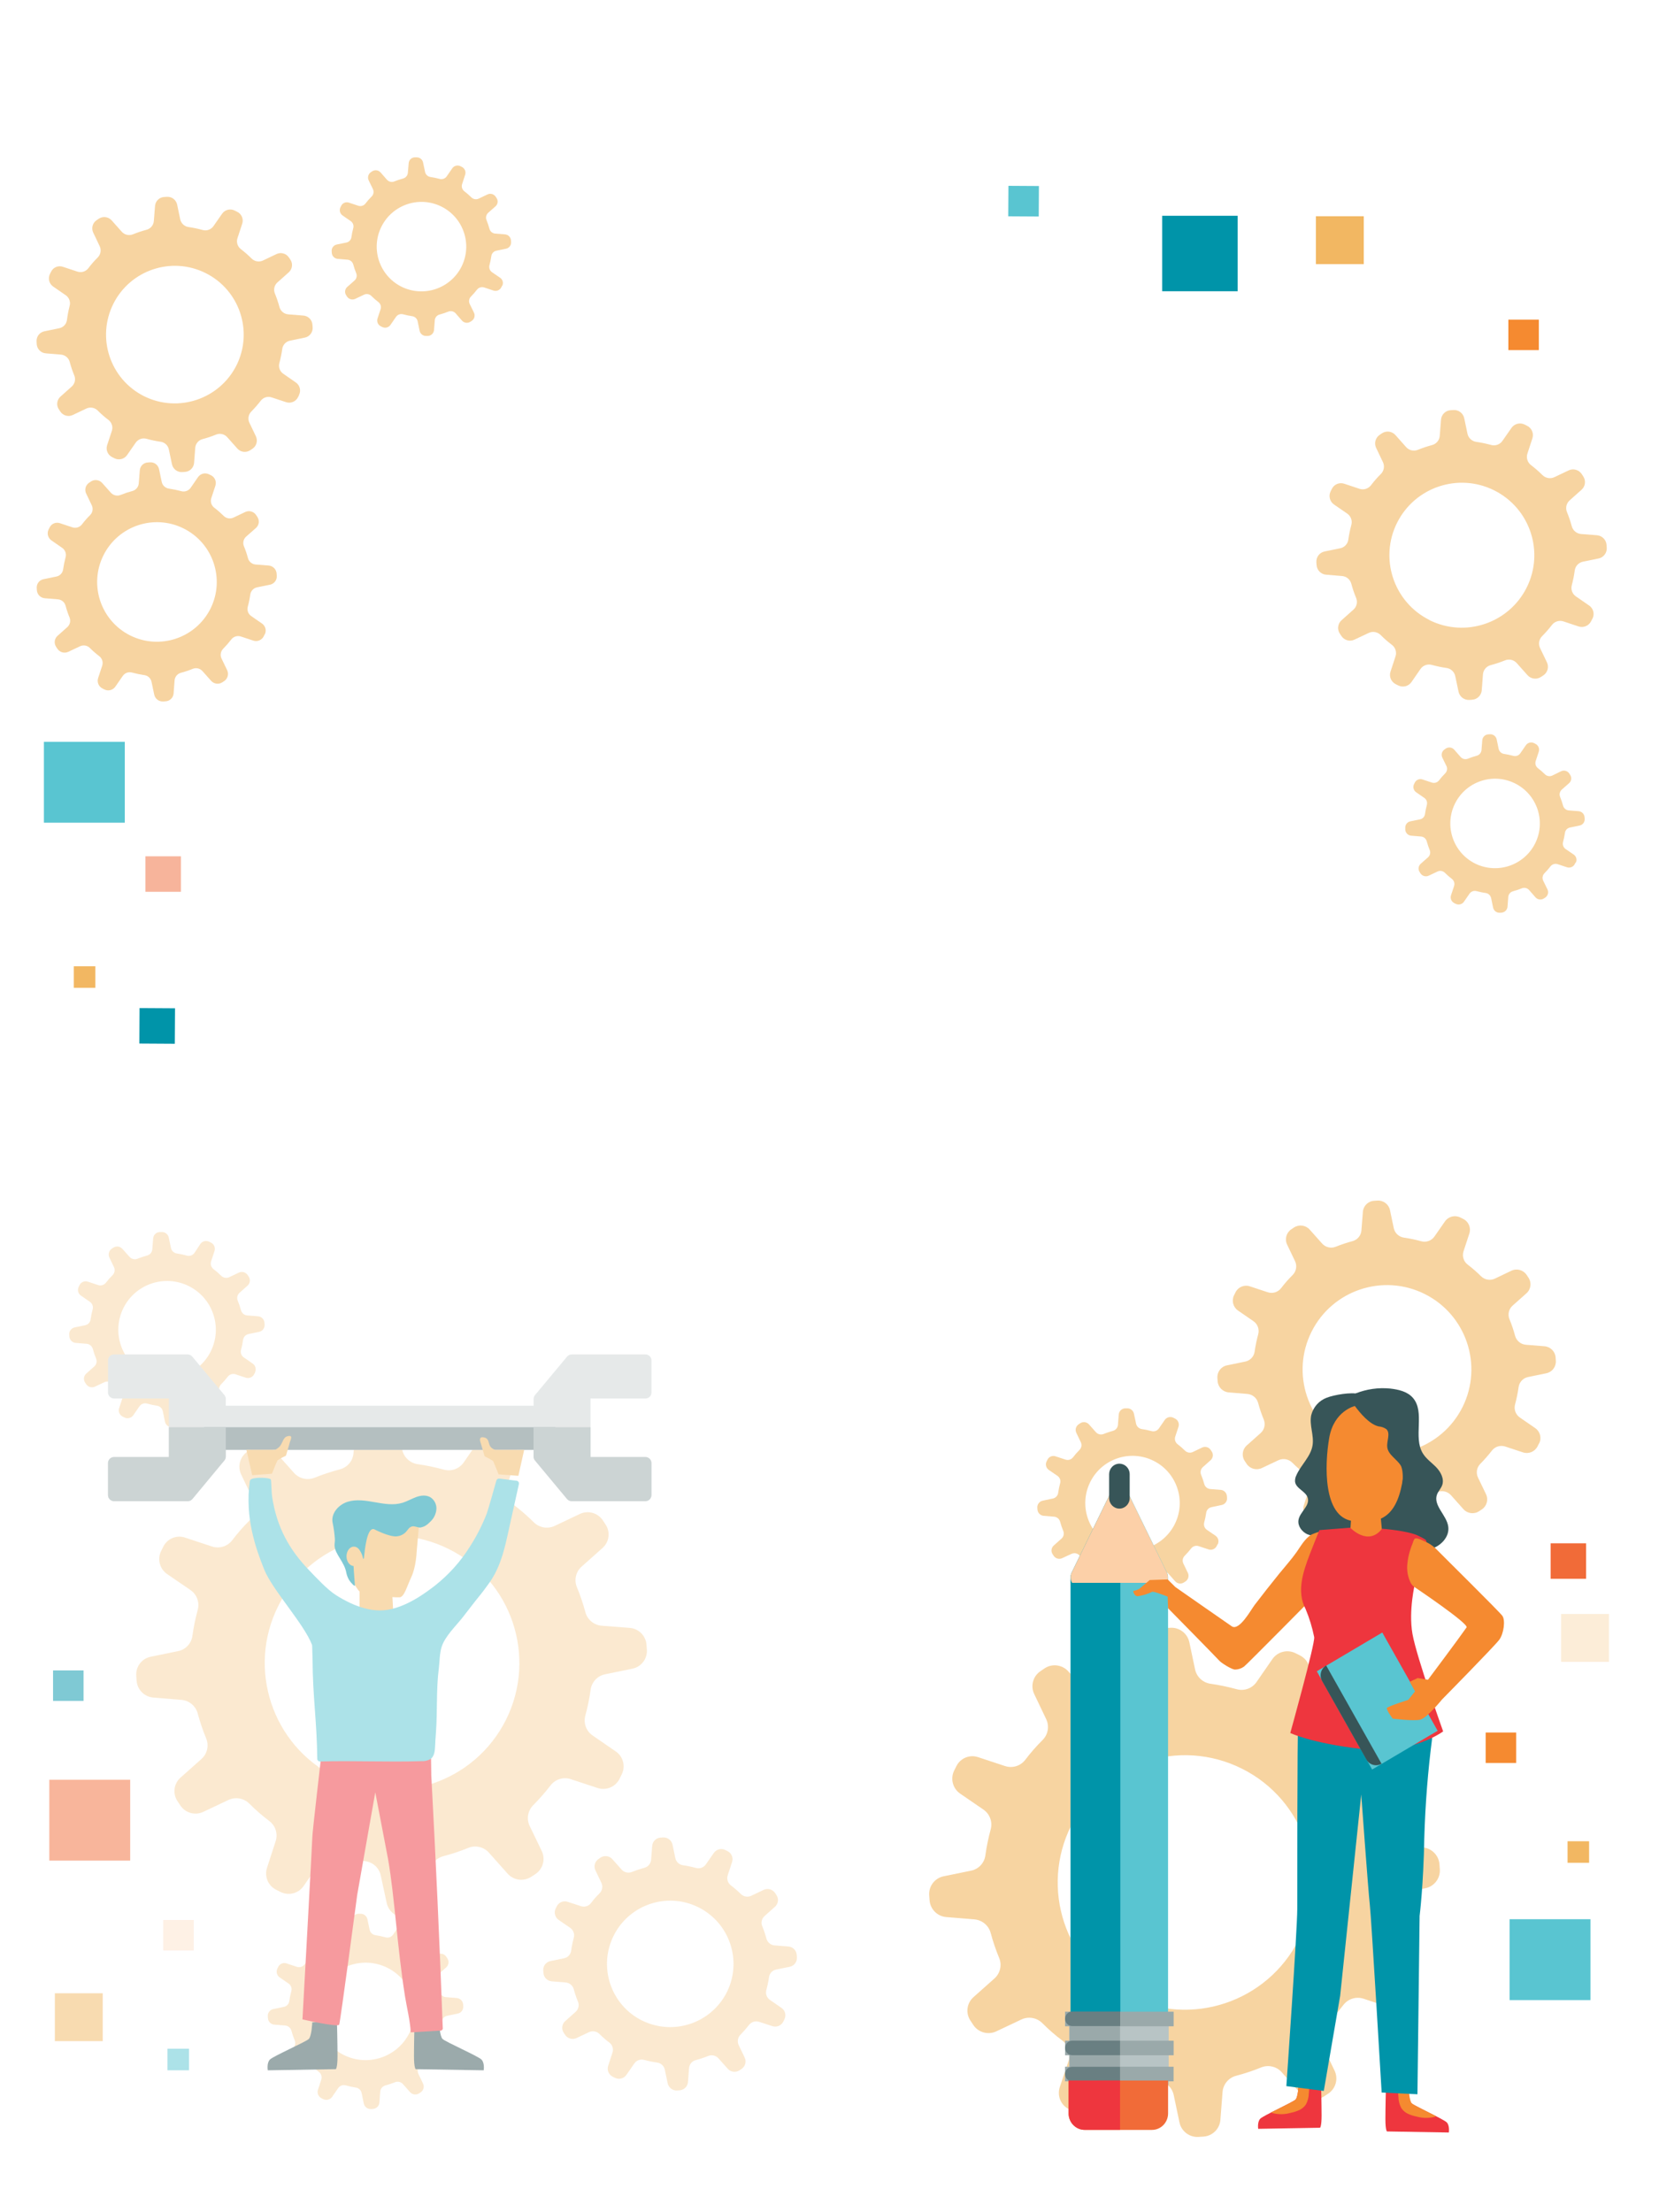 <svg id="eg2xu8euctrh1" xmlns="http://www.w3.org/2000/svg" xmlns:xlink="http://www.w3.org/1999/xlink" viewBox="0 0 768 1024" shape-rendering="geometricPrecision" text-rendering="geometricPrecision"><style><![CDATA[#eg2xu8euctrh2 {animation: eg2xu8euctrh2_c_o 6000ms linear infinite normal forwards}@keyframes eg2xu8euctrh2_c_o { 0% {opacity: 1} 16.667% {opacity: 0.5} 100% {opacity: 0.5} }#eg2xu8euctrh3_tr {animation: eg2xu8euctrh3_tr__tr 6000ms linear infinite normal forwards}@keyframes eg2xu8euctrh3_tr__tr { 0% {transform: translate(641.905px,634.405px) rotate(0deg)} 100% {transform: translate(641.905px,634.405px) rotate(-90deg)} }#eg2xu8euctrh7_tr {animation: eg2xu8euctrh7_tr__tr 6000ms linear infinite normal forwards}@keyframes eg2xu8euctrh7_tr__tr { 0% {transform: translate(549.11px,871.307px) rotate(0deg)} 100% {transform: translate(549.11px,871.307px) rotate(-90deg)} }#eg2xu8euctrh11_tr {animation: eg2xu8euctrh11_tr__tr 6000ms linear infinite normal forwards}@keyframes eg2xu8euctrh11_tr__tr { 0% {transform: translate(524.121px,695.645px) rotate(0deg)} 100% {transform: translate(524.121px,695.645px) rotate(90deg)} }#eg2xu8euctrh16_to {animation: eg2xu8euctrh16_to__to 6000ms linear infinite normal forwards}@keyframes eg2xu8euctrh16_to__to { 0% {transform: translate(0px,0px)} 25% {transform: translate(-30px,0px)} 50% {transform: translate(-10px,0px)} 66.667% {transform: translate(-20px,0px)} 100% {transform: translate(0px,0px)} }#eg2xu8euctrh16 {animation: eg2xu8euctrh16_c_o 6000ms linear infinite normal forwards}@keyframes eg2xu8euctrh16_c_o { 0% {opacity: 1} 25% {opacity: 0.5} 50% {opacity: 1} 66.667% {opacity: 1} 100% {opacity: 1} }#eg2xu8euctrh18_to {animation: eg2xu8euctrh18_to__to 6000ms linear infinite normal forwards}@keyframes eg2xu8euctrh18_to__to { 0% {transform: translate(0px,0px)} 41.667% {transform: translate(-10px,0px)} 100% {transform: translate(0px,0px)} }#eg2xu8euctrh18 {animation: eg2xu8euctrh18_c_o 6000ms linear infinite normal forwards}@keyframes eg2xu8euctrh18_c_o { 0% {opacity: 0.5} 41.667% {opacity: 1} 100% {opacity: 0.5} }#eg2xu8euctrh21_to {animation: eg2xu8euctrh21_to__to 6000ms linear infinite normal forwards}@keyframes eg2xu8euctrh21_to__to { 0% {transform: translate(0px,15px)} 16.667% {transform: translate(0px,5px)} 33.333% {transform: translate(0px,15px)} 58.333% {transform: translate(0px,-10px)} 100% {transform: translate(0px,15px)} }#eg2xu8euctrh21 {animation: eg2xu8euctrh21_c_o 6000ms linear infinite normal forwards}@keyframes eg2xu8euctrh21_c_o { 0% {opacity: 1} 16.667% {opacity: 0.75} 33.333% {opacity: 1} 58.333% {opacity: 1} 100% {opacity: 1} }#eg2xu8euctrh23_to {animation: eg2xu8euctrh23_to__to 6000ms linear infinite normal forwards}@keyframes eg2xu8euctrh23_to__to { 0% {transform: translate(-151.28px,-205.153px)} 16.667% {transform: translate(0px,0px)} 100% {transform: translate(0px,0px)} }#eg2xu8euctrh23_ts {animation: eg2xu8euctrh23_ts__ts 6000ms linear infinite normal forwards}@keyframes eg2xu8euctrh23_ts__ts { 0% {transform: scale(1.22,1.25)} 16.667% {transform: scale(1,1)} 100% {transform: scale(1,1)} }#eg2xu8euctrh53 {animation: eg2xu8euctrh53_c_o 6000ms linear infinite normal forwards}@keyframes eg2xu8euctrh53_c_o { 0% {opacity: 0.5} 16.667% {opacity: 1} 100% {opacity: 1} }#eg2xu8euctrh54_tr {animation: eg2xu8euctrh54_tr__tr 6000ms linear infinite normal forwards}@keyframes eg2xu8euctrh54_tr__tr { 0% {transform: translate(75.58px,615.463px) rotate(0deg)} 100% {transform: translate(75.58px,615.463px) rotate(90deg)} }#eg2xu8euctrh58_tr {animation: eg2xu8euctrh58_tr__tr 6000ms linear infinite normal forwards}@keyframes eg2xu8euctrh58_tr__tr { 0% {transform: translate(166.743px,932.15px) rotate(0deg)} 100% {transform: translate(166.743px,932.15px) rotate(90deg)} }#eg2xu8euctrh62_tr {animation: eg2xu8euctrh62_tr__tr 6000ms linear infinite normal forwards}@keyframes eg2xu8euctrh62_tr__tr { 0% {transform: translate(310.2px,910.17px) rotate(0deg)} 100% {transform: translate(310.2px,910.17px) rotate(90deg)} }#eg2xu8euctrh66_to {animation: eg2xu8euctrh66_to__to 6000ms linear infinite normal forwards}@keyframes eg2xu8euctrh66_to__to { 0% {transform: translate(0px,40px)} 16.667% {transform: translate(0px,30px)} 50% {transform: translate(0px,40px)} 66.667% {transform: translate(0px,25px)} 100% {transform: translate(0px,40px)} }#eg2xu8euctrh66 {animation: eg2xu8euctrh66_c_o 6000ms linear infinite normal forwards}@keyframes eg2xu8euctrh66_c_o { 0% {opacity: 1} 16.667% {opacity: 0.5} 50% {opacity: 1} 100% {opacity: 1} }#eg2xu8euctrh68_to {animation: eg2xu8euctrh68_to__to 6000ms linear infinite normal forwards}@keyframes eg2xu8euctrh68_to__to { 0% {transform: translate(0px,0px)} 50% {transform: translate(0px,30px)} 100% {transform: translate(0px,0px)} }#eg2xu8euctrh68 {animation: eg2xu8euctrh68_c_o 6000ms linear infinite normal forwards}@keyframes eg2xu8euctrh68_c_o { 0% {opacity: 1} 50% {opacity: 0.1} 100% {opacity: 1} }#eg2xu8euctrh70_to {animation: eg2xu8euctrh70_to__to 6000ms linear infinite normal forwards}@keyframes eg2xu8euctrh70_to__to { 0% {transform: translate(20px,0px)} 41.667% {transform: translate(-10px,0px)} 58.333% {transform: translate(0px,0px)} 75% {transform: translate(-10px,0px)} 100% {transform: translate(20px,0px)} }#eg2xu8euctrh70 {animation: eg2xu8euctrh70_c_o 6000ms linear infinite normal forwards}@keyframes eg2xu8euctrh70_c_o { 0% {opacity: 0.5} 41.667% {opacity: 1} 58.333% {opacity: 0.75} 75% {opacity: 1} 100% {opacity: 0.5} }#eg2xu8euctrh74_tr {animation: eg2xu8euctrh74_tr__tr 6000ms linear infinite normal forwards}@keyframes eg2xu8euctrh74_tr__tr { 0% {transform: translate(175.77px,773.21px) rotate(0deg)} 100% {transform: translate(175.77px,773.21px) rotate(-90deg)} }#eg2xu8euctrh79_to {animation: eg2xu8euctrh79_to__to 6000ms linear infinite normal forwards}@keyframes eg2xu8euctrh79_to__to { 0% {transform: translate(0px,0px)} 16.667% {transform: translate(-20.95px,-207.78px)} 100% {transform: translate(-20.95px,-207.78px)} }#eg2xu8euctrh79_ts {animation: eg2xu8euctrh79_ts__ts 6000ms linear infinite normal forwards}@keyframes eg2xu8euctrh79_ts__ts { 0% {transform: scale(1,1)} 16.667% {transform: scale(1.22,1.25)} 100% {transform: scale(1.22,1.25)} }#eg2xu8euctrh97_tr {animation: eg2xu8euctrh97_tr__tr 6000ms linear infinite normal forwards}@keyframes eg2xu8euctrh97_tr__tr { 0% {transform: translate(676.6px,256.895px) rotate(0deg)} 100% {transform: translate(676.6px,256.895px) rotate(90deg)} }#eg2xu8euctrh101_tr {animation: eg2xu8euctrh101_tr__tr 6000ms linear infinite normal forwards}@keyframes eg2xu8euctrh101_tr__tr { 0% {transform: translate(72.566px,269.35px) rotate(0deg)} 100% {transform: translate(72.566px,269.35px) rotate(-90deg)} }#eg2xu8euctrh105_tr {animation: eg2xu8euctrh105_tr__tr 6000ms linear infinite normal forwards}@keyframes eg2xu8euctrh105_tr__tr { 0% {transform: translate(80.835px,155.005px) rotate(0deg)} 100% {transform: translate(80.835px,155.005px) rotate(90deg)} }#eg2xu8euctrh109_tr {animation: eg2xu8euctrh109_tr__tr 6000ms linear infinite normal forwards}@keyframes eg2xu8euctrh109_tr__tr { 0% {transform: translate(195.065px,114.165px) rotate(0deg)} 100% {transform: translate(195.065px,114.165px) rotate(-90deg)} }#eg2xu8euctrh113_tr {animation: eg2xu8euctrh113_tr__tr 6000ms linear infinite normal forwards}@keyframes eg2xu8euctrh113_tr__tr { 0% {transform: translate(692.065px,381.19px) rotate(0deg)} 100% {transform: translate(692.065px,381.19px) rotate(90deg)} }#eg2xu8euctrh118_to {animation: eg2xu8euctrh118_to__to 6000ms linear infinite normal forwards}@keyframes eg2xu8euctrh118_to__to { 0% {transform: translate(10px,0px)} 50% {transform: translate(20px,0px)} 100% {transform: translate(10px,0px)} }#eg2xu8euctrh118 {animation: eg2xu8euctrh118_c_o 6000ms linear infinite normal forwards}@keyframes eg2xu8euctrh118_c_o { 0% {opacity: 1} 50% {opacity: 0.5} 100% {opacity: 1} }#eg2xu8euctrh120_to {animation: eg2xu8euctrh120_to__to 6000ms linear infinite normal forwards}@keyframes eg2xu8euctrh120_to__to { 0% {transform: translate(0px,0px)} 50% {transform: translate(0px,20px)} 100% {transform: translate(0px,0px)} }#eg2xu8euctrh120 {animation: eg2xu8euctrh120_c_o 6000ms linear infinite normal forwards}@keyframes eg2xu8euctrh120_c_o { 0% {opacity: 1} 50% {opacity: 0.5} 100% {opacity: 1} }#eg2xu8euctrh122_to {animation: eg2xu8euctrh122_to__to 6000ms linear infinite normal forwards}@keyframes eg2xu8euctrh122_to__to { 0% {transform: translate(0px,0px)} 33.333% {transform: translate(45px,0px)} 50% {transform: translate(35px,0px)} 66.667% {transform: translate(45px,0px)} 100% {transform: translate(0px,0px)} }#eg2xu8euctrh122 {animation: eg2xu8euctrh122_c_o 6000ms linear infinite normal forwards}@keyframes eg2xu8euctrh122_c_o { 0% {opacity: 1} 33.333% {opacity: 0.5} 50% {opacity: 0.75} 66.667% {opacity: 0.5} 100% {opacity: 1} }]]></style><g id="eg2xu8euctrh2"><g id="eg2xu8euctrh3_tr" transform="translate(641.905,634.405) rotate(0)"><g id="eg2xu8euctrh3" transform="translate(-641.905,-634.405)"><g id="eg2xu8euctrh4" opacity="0.6"><g id="eg2xu8euctrh5"><path id="eg2xu8euctrh6" d="M712.53,668.09C713.768,665.603,712.972,662.584,710.67,661.03L703.59,656.15C701.626,654.802,700.734,652.356,701.37,650.06C702.076,647.446,702.62,644.791,703,642.11C703.316,639.76,705.086,637.869,707.41,637.4L715.81,635.67C718.542,635.123,720.44,632.629,720.24,629.85L720.14,628.37C719.95,625.594,717.754,623.377,714.98,623.16L706.38,622.47C704.005,622.279,702.005,620.619,701.38,618.32C700.683,615.709,699.815,613.147,698.78,610.65C697.871,608.456,698.453,605.926,700.23,604.35L706.64,598.64C708.73,596.795,709.12,593.683,707.55,591.38L706.73,590.14C705.183,587.826,702.171,587,699.66,588.2L692,591.87C689.845,592.866,687.298,592.42,685.61,590.75C683.678,588.822,681.616,587.028,679.44,585.38C677.546,583.937,676.772,581.454,677.51,579.19L680.18,571.06C681.091,568.398,679.889,565.473,677.37,564.22L676.02,563.55C673.532,562.307,670.509,563.077,668.92,565.36L664.05,572.36C662.691,574.316,660.244,575.198,657.95,574.56C655.32,573.836,652.649,573.275,649.95,572.88C647.597,572.559,645.7,570.794,645.21,568.47L643.47,560.17C642.894,557.442,640.402,555.551,637.62,555.73L636.13,555.83C633.351,555.979,631.118,558.174,630.92,560.95L630.24,569.51C630.077,571.893,628.411,573.906,626.1,574.51C623.473,575.212,620.892,576.073,618.37,577.09C616.164,577.985,613.634,577.397,612.05,575.62L606.31,569.18C604.471,567.088,601.376,566.662,599.04,568.18L597.82,569C595.495,570.527,594.643,573.529,595.82,576.05L599.52,583.79C600.528,585.929,600.093,588.469,598.43,590.15C596.502,592.052,594.714,594.091,593.08,596.25C591.629,598.145,589.136,598.912,586.87,598.16L578.68,595.45C576.064,594.528,573.172,595.709,571.95,598.2L571.28,599.55C570.048,602.042,570.832,605.061,573.12,606.64L580.23,611.53C582.197,612.881,583.092,615.329,582.46,617.63C581.746,620.239,581.198,622.891,580.82,625.57C580.517,627.914,578.749,629.802,576.43,630.26L568,632C565.271,632.551,563.374,635.042,563.57,637.82L563.67,639.31C563.864,642.084,566.058,644.299,568.83,644.52L577.42,645.23C579.796,645.418,581.798,647.079,582.42,649.38C583.123,651.993,583.991,654.558,585.02,657.06C585.927,659.25,585.349,661.773,583.58,663.35L577.17,669.06C575.076,670.903,574.686,674.018,576.26,676.32L577.08,677.56C578.6,679.863,581.573,680.712,584.08,679.56L591.82,675.91C593.973,674.911,596.52,675.353,598.21,677.02C600.126,678.951,602.178,680.742,604.35,682.38C606.249,683.82,607.024,686.306,606.28,688.57L603.6,696.73C602.737,699.376,603.952,702.253,606.45,703.48L607.8,704.15C610.287,705.398,613.314,704.626,614.9,702.34L619.78,695.28C621.133,693.317,623.585,692.432,625.88,693.08C628.509,693.8,631.181,694.355,633.88,694.74C636.231,695.05,638.126,696.817,638.6,699.14L640.36,707.52C640.932,710.255,643.433,712.149,646.22,711.96L647.7,711.87C650.471,711.694,652.692,709.508,652.91,706.74L653.56,698.17C653.754,695.807,655.417,693.823,657.71,693.22C660.327,692.534,662.896,691.675,665.4,690.65C667.603,689.759,670.128,690.348,671.71,692.12L677.45,698.56C679.308,700.643,682.415,701.044,684.74,699.5L685.98,698.69C688.298,697.145,689.121,694.128,687.91,691.62L684.2,683.92C683.19,681.79,683.621,679.255,685.28,677.58C687.184,675.656,688.971,673.619,690.63,671.48C692.084,669.589,694.577,668.826,696.84,669.58L705.03,672.28C707.669,673.154,710.549,671.957,711.79,669.47L712.47,668.1ZM624.53,668.81C605.28,659.127,597.508,635.685,607.16,616.42C616.811,597.154,640.241,589.344,659.522,598.965C678.803,608.586,686.65,632.004,677.06,651.3C667.383,670.639,643.864,678.477,624.52,668.81Z" fill="rgb(242,183,98)" stroke="none" stroke-width="1"/></g></g></g></g><g id="eg2xu8euctrh7_tr" transform="translate(549.11,871.307) rotate(0)"><g id="eg2xu8euctrh7" transform="translate(-549.11,-871.307)"><g id="eg2xu8euctrh8" opacity="0.6"><g id="eg2xu8euctrh9"><path id="eg2xu8euctrh10" d="M654.31,920.34C656.183,916.587,654.985,912.028,651.51,909.68L640.83,902.32C637.862,900.289,636.512,896.597,637.47,893.13C638.544,889.186,639.366,885.178,639.93,881.13C640.408,877.581,643.08,874.723,646.59,874.01L659.26,871.41C663.377,870.577,666.239,866.821,665.95,862.63L665.79,860.39C665.506,856.201,662.196,852.852,658.01,852.52L645.01,851.52C641.434,851.22,638.428,848.714,637.49,845.25C636.431,841.309,635.119,837.441,633.56,833.67C632.191,830.362,633.065,826.55,635.74,824.17L645.42,815.55C648.571,812.767,649.159,808.074,646.79,804.6L645.55,802.72C643.214,799.236,638.676,797.992,634.89,799.8L623.25,805.33C620.004,806.838,616.163,806.168,613.62,803.65C610.698,800.748,607.588,798.042,604.31,795.55C601.453,793.367,600.283,789.621,601.39,786.2L605.39,773.94C606.771,769.923,604.956,765.505,601.15,763.62L599.15,762.62C595.398,760.736,590.832,761.9,588.44,765.35L581.1,775.96C579.052,778.923,575.347,780.257,571.88,779.28C567.912,778.193,563.881,777.351,559.81,776.76C556.253,776.269,553.386,773.602,552.64,770.09L550,757.56C549.133,753.435,545.366,750.576,541.16,750.85L539,751C534.804,751.222,531.432,754.538,531.14,758.73L530.14,771.64C529.855,775.207,527.35,778.206,523.89,779.12C519.903,780.169,515.986,781.465,512.16,783C508.832,784.341,505.02,783.458,502.62,780.79L494,771.07C491.204,767.918,486.517,767.3,483,769.62L481.17,770.87C477.654,773.165,476.372,777.705,478.17,781.5L483.74,793.17C485.269,796.398,484.609,800.238,482.09,802.77C479.19,805.647,476.497,808.725,474.03,811.98C471.839,814.838,468.076,815.99,464.66,814.85L452.31,810.77C448.356,809.384,443.989,811.17,442.14,814.93L441.14,816.93C439.271,820.686,440.453,825.244,443.91,827.62L454.67,835C457.637,837.037,458.986,840.731,458.03,844.2C456.956,848.144,456.134,852.152,455.57,856.2C455.102,859.739,452.432,862.587,448.93,863.28L436.26,865.88C432.143,866.713,429.281,870.469,429.57,874.66L429.73,876.9C430.015,881.087,433.326,884.432,437.51,884.76L450.51,885.83C454.085,886.133,457.089,888.638,458.03,892.1C459.084,896.042,460.397,899.911,461.96,903.68C463.323,906.988,462.449,910.797,459.78,913.18L450.1,921.79C446.92,924.579,446.331,929.306,448.73,932.79L449.97,934.67C452.276,938.172,456.803,939.449,460.6,937.67L472.28,932.15C475.53,930.64,479.377,931.314,481.92,933.84C484.813,936.749,487.911,939.446,491.19,941.91C494.06,944.083,495.233,947.84,494.11,951.26L490,963.52C488.698,967.513,490.531,971.857,494.3,973.71L496.3,974.71C500.063,976.624,504.661,975.467,507.07,972L514.43,961.34C516.482,958.382,520.183,957.05,523.65,958.02C527.593,959.109,531.601,959.947,535.65,960.53C539.196,960.999,542.055,963.665,542.77,967.17L545.43,979.81C546.301,983.932,550.066,986.79,554.27,986.52L556.51,986.37C560.691,986.113,564.044,982.816,564.37,978.64L565.37,965.7C565.662,962.138,568.165,959.145,571.62,958.23C575.571,957.196,579.449,955.904,583.23,954.36C586.555,953.012,590.368,953.896,592.76,956.57L601.42,966.3C604.227,969.439,608.913,970.039,612.42,967.71L614.3,966.48C617.788,964.147,619.032,959.605,617.22,955.82L611.62,944.2C610.089,940.989,610.742,937.162,613.25,934.64C616.118,931.734,618.809,928.658,621.31,925.43C623.501,922.572,627.264,921.42,630.68,922.56L643,926.63C646.981,927.951,651.329,926.144,653.2,922.39L654.2,920.32ZM521.52,921.42C492.477,906.813,480.748,871.446,495.309,842.379C509.87,813.313,545.219,801.528,574.308,816.043C603.398,830.557,615.238,865.887,600.77,895C586.174,924.171,550.701,935.997,521.52,921.42Z" transform="matrix(1 0 0 1 0.585 2.623)" fill="rgb(242,183,98)" stroke="none" stroke-width="1"/></g></g></g></g><g id="eg2xu8euctrh11_tr" transform="translate(524.121,695.645) rotate(0)"><g id="eg2xu8euctrh11" transform="translate(-524.121,-695.645)"><g id="eg2xu8euctrh12" opacity="0.6"><g id="eg2xu8euctrh13"><path id="eg2xu8euctrh14" d="M563.71,714.87C564.44,713.476,564.01,711.756,562.71,710.87L558.71,708.14C557.607,707.383,557.106,706.01,557.46,704.72C557.857,703.26,558.165,701.777,558.38,700.28C558.552,698.961,559.546,697.899,560.85,697.64L565.55,696.64C567.079,696.332,568.141,694.936,568.03,693.38L567.97,692.55C567.865,690.994,566.635,689.751,565.08,689.63L560.27,689.25C558.944,689.141,557.829,688.213,557.48,686.93C557.09,685.466,556.602,684.029,556.02,682.63C555.514,681.404,555.839,679.992,556.83,679.11L560.42,675.91C561.586,674.877,561.804,673.139,560.93,671.85L560.47,671.15C559.597,669.837,557.888,669.371,556.47,670.06L552.16,672.12C550.952,672.674,549.527,672.423,548.58,671.49C547.498,670.414,546.346,669.412,545.13,668.49C544.068,667.681,543.631,666.291,544.04,665.02L545.54,660.47C546.051,658.98,545.38,657.342,543.97,656.64L543.21,656.26C541.813,655.553,540.11,655.979,539.21,657.26L536.49,661.2C535.729,662.298,534.356,662.792,533.07,662.43C531.597,662.025,530.101,661.711,528.59,661.49C527.273,661.306,526.211,660.32,525.93,659.02L524.93,654.37C524.609,652.84,523.209,651.782,521.65,651.89L520.82,651.89C519.265,651.981,518.018,653.207,517.9,654.76L517.53,659.55C517.421,660.872,516.492,661.981,515.21,662.32C513.738,662.714,512.292,663.199,510.88,663.77C509.645,664.267,508.231,663.94,507.34,662.95L504.13,659.34C503.095,658.175,501.363,657.945,500.06,658.8L499.37,659.26C498.045,660.124,497.577,661.843,498.28,663.26L500.35,667.59C500.915,668.789,500.667,670.213,499.73,671.15C498.648,672.216,497.646,673.359,496.73,674.57C495.919,675.629,494.524,676.055,493.26,675.63L488.67,674.12C487.205,673.606,485.586,674.267,484.9,675.66L484.53,676.41C483.805,677.804,484.234,679.521,485.53,680.41L489.53,683.15C490.63,683.905,491.128,685.275,490.77,686.56C490.376,688.023,490.072,689.509,489.86,691.01C489.691,692.325,488.7,693.384,487.4,693.64L482.7,694.64C481.172,694.952,480.109,696.344,480.21,697.9L480.27,698.73C480.375,700.286,481.605,701.529,483.16,701.65L487.97,702.05C489.296,702.159,490.411,703.087,490.76,704.37C491.15,705.834,491.638,707.271,492.22,708.67C492.723,709.896,492.398,711.307,491.41,712.19L487.82,715.39C486.646,716.419,486.427,718.163,487.31,719.45L487.77,720.15C488.626,721.447,490.306,721.916,491.71,721.25L496.05,719.25C497.252,718.686,498.678,718.934,499.62,719.87C500.698,720.946,501.847,721.949,503.06,722.87C504.124,723.677,504.562,725.069,504.15,726.34L502.64,730.9C502.162,732.382,502.843,733.991,504.24,734.68L504.99,735.06C506.386,735.771,508.093,735.345,508.99,734.06L511.72,730.06C512.481,728.962,513.854,728.468,515.14,728.83C516.609,729.236,518.102,729.546,519.61,729.76C520.925,729.94,521.983,730.93,522.25,732.23L523.25,736.91C523.57,738.441,524.969,739.503,526.53,739.4L527.36,739.4C528.913,739.305,530.158,738.081,530.28,736.53L530.64,731.73C530.751,730.41,531.68,729.301,532.96,728.96C534.426,728.572,535.865,728.091,537.27,727.52C538.505,727.023,539.919,727.35,540.81,728.34L544.02,731.95C545.059,733.118,546.801,733.34,548.1,732.47L548.8,732.02C550.113,731.147,550.576,729.435,549.88,728.02L547.8,723.71C547.231,722.517,547.475,721.095,548.41,720.16C549.478,719.085,550.48,717.946,551.41,716.75C552.22,715.69,553.614,715.261,554.88,715.68L559.47,717.2C560.948,717.686,562.558,717.013,563.25,715.62L563.64,714.85ZM514.44,715.27C503.671,709.847,499.327,696.729,504.73,685.95C510.133,675.171,523.243,670.802,534.032,676.186C544.821,681.569,549.214,694.671,543.85,705.47C541.25,710.67,536.69,714.623,531.175,716.461C525.659,718.299,519.64,717.87,514.44,715.27Z" fill="rgb(242,183,98)" stroke="none" stroke-width="1"/></g></g></g></g><rect id="eg2xu8euctrh15" width="14.11" height="14.11" rx="4.55" ry="0" transform="matrix(0 -1 1 0 687.76 816.06)" fill="rgb(245,138,48)" stroke="none" stroke-width="1"/><g id="eg2xu8euctrh16_to" transform="translate(0,0)"><g id="eg2xu8euctrh16" transform="translate(0,0)"><rect id="eg2xu8euctrh17" width="9.97" height="9.97" rx="3.22" ry="0" transform="matrix(0 -1 1 0 725.67 862.25)" fill="rgb(242,183,98)" stroke="none" stroke-width="1"/></g></g><g id="eg2xu8euctrh18_to" transform="translate(0,0)"><g id="eg2xu8euctrh18" transform="translate(0,0)" opacity="0.5"><rect id="eg2xu8euctrh19" width="22.16" height="22.16" rx="3.22" ry="0" transform="matrix(0 -1 1 0 722.67 769.25)" opacity="0.5" fill="rgb(242,183,98)" stroke="none" stroke-width="1"/></g></g><rect id="eg2xu8euctrh20" width="37.44" height="37.44" rx="3.22" ry="0" transform="matrix(0 -1 1 0 698.83 925.81)" fill="rgb(89,197,209)" stroke="none" stroke-width="1"/><g id="eg2xu8euctrh21_to" transform="translate(0,15)"><g id="eg2xu8euctrh21" transform="translate(0,0)"><rect id="eg2xu8euctrh22" width="16.42" height="16.42" rx="3.22" ry="0" transform="matrix(1 0 0 1 717.83 699.37)" fill="rgb(241,107,56)" stroke="none" stroke-width="1"/></g></g><g id="eg2xu8euctrh23_to" transform="translate(-151.28,-205.153)"><g id="eg2xu8euctrh23_ts" transform="scale(1.22,1.25)"><g id="eg2xu8euctrh23" transform="translate(0,0)"><path id="eg2xu8euctrh24" d="M530.66,910.17L566.66,910.17C567.102,910.17,567.46,910.528,567.46,910.97L567.46,935.27C567.46,936.156,567.108,937.005,566.482,937.632C565.855,938.258,565.006,938.61,564.12,938.61L533.08,938.61C532.194,938.61,531.345,938.258,530.718,937.632C530.092,937.005,529.74,936.156,529.74,935.27L529.74,911.1C529.74,910.59,530.15,910.175,530.66,910.17Z" fill="rgb(184,196,197)" stroke="none" stroke-width="1"/><path id="eg2xu8euctrh25" d="M549,937.43L536.28,937.59C532.92,937.59,529.81,934.92,529.81,931.59L529.81,910.9C529.984,909.896,530.851,909.159,531.87,909.15L549,909.15Z" fill="rgb(154,169,170)" stroke="none" stroke-width="1"/><path id="eg2xu8euctrh26" d="M534.18,913.94L563.32,913.94C564.355,913.943,565.349,913.533,566.081,912.801C566.813,912.069,567.223,911.075,567.22,910.04L567.22,777.38L567.22,748.21C567.221,747.603,567.081,747.004,566.81,746.46L552.24,717.32C551.579,715.992,550.223,715.153,548.74,715.153C547.257,715.153,545.901,715.992,545.24,717.32L530.67,746.46C530.399,747.004,530.259,747.603,530.26,748.21L530.26,821.05C530.255,821.147,530.255,821.243,530.26,821.34L530.26,910.04C530.263,911.077,530.677,912.07,531.412,912.802C532.147,913.533,533.143,913.943,534.18,913.94Z" fill="rgb(89,197,209)" stroke="none" stroke-width="1"/><path id="eg2xu8euctrh27" d="M549.11,913.94L549.11,715.19L548.71,715.19C547.675,715.188,546.682,715.598,545.95,716.33C545.652,716.62,545.405,716.958,545.22,717.33L530.65,746.47C530.379,747.014,530.239,747.613,530.24,748.22L530.24,821.06C530.235,821.157,530.235,821.253,530.24,821.35L530.24,910.05C530.245,912.202,531.988,913.945,534.14,913.95Z" fill="rgb(0,148,169)" stroke="none" stroke-width="1"/><path id="eg2xu8euctrh28" d="M566.76,746.46L552.2,717.32C551.534,715.999,550.18,715.165,548.7,715.165C547.22,715.165,545.866,715.999,545.2,717.32L530.64,746.46C530.033,747.67,530.098,749.109,530.81,750.26L566.58,750.26C567.301,749.112,567.37,747.671,566.76,746.46Z" fill="rgb(252,208,168)" stroke="none" stroke-width="1"/><path id="eg2xu8euctrh29" d="M546,707.28C547.115,706.163,548.795,705.828,550.253,706.433C551.712,707.037,552.662,708.461,552.66,710.04L552.66,718.87C552.66,721.024,550.914,722.77,548.76,722.77C546.606,722.77,544.86,721.024,544.86,718.87L544.86,710C544.868,708.979,545.278,708.002,546,707.28Z" fill="rgb(55,85,88)" stroke="none" stroke-width="1"/><rect id="eg2xu8euctrh30" width="41.2" height="5.4" rx="1.48" ry="0" transform="matrix(1 0 0 1 528.14 909.07)" fill="rgb(154,169,170)" stroke="none" stroke-width="1"/><rect id="eg2xu8euctrh31" width="41.2" height="5.4" rx="1.48" ry="0" transform="matrix(1 0 0 1 528.14 919.8)" fill="rgb(154,169,170)" stroke="none" stroke-width="1"/><rect id="eg2xu8euctrh32" width="41.2" height="5.4" rx="1.48" ry="0" transform="matrix(1 0 0 1 528.12 929.45)" fill="rgb(154,169,170)" stroke="none" stroke-width="1"/><path id="eg2xu8euctrh33" d="M549.05,909L530.83,909C529.347,909.005,528.145,910.207,528.14,911.69L528.14,911.69C528.14,913.177,529.343,914.384,530.83,914.39L549.05,914.39" fill="rgb(105,127,130)" stroke="none" stroke-width="1"/><path id="eg2xu8euctrh34" d="M549,919.79L530.83,919.79C529.347,919.795,528.145,920.997,528.14,922.48L528.14,922.48C528.14,923.967,529.343,925.174,530.83,925.18L549,925.18" fill="rgb(105,127,130)" stroke="none" stroke-width="1"/><path id="eg2xu8euctrh35" d="M549,929.47L530.83,929.47C529.345,929.475,528.141,930.675,528.13,932.16L528.13,932.16C528.135,933.649,529.341,934.855,530.83,934.86L549,934.86" fill="rgb(105,127,130)" stroke="none" stroke-width="1"/><path id="eg2xu8euctrh36" d="M529.46,946.74C529.471,950.104,532.196,952.829,535.56,952.84L561.13,952.84C564.497,952.834,567.224,950.107,567.23,946.74L567.23,934.56L529.47,934.56Z" fill="rgb(241,107,56)" stroke="none" stroke-width="1"/><path id="eg2xu8euctrh37" d="M529.5,934.55L529.5,946.72C529.505,950.083,532.227,952.809,535.59,952.82L549,952.82L549,934.53Z" fill="rgb(238,54,62)" stroke="none" stroke-width="1"/><path id="eg2xu8euctrh38" d="M639.61,680.32C636.69,679.57,630.21,680.63,627.39,681.72C624.504,682.773,622.321,685.177,621.55,688.15C620.75,691.82,622.67,695.64,622.05,699.35C621.35,703.57,617.61,706.58,615.88,710.49C615.509,711.208,615.346,712.015,615.41,712.82C615.76,715.45,619.58,716.32,620.25,718.89C621.02,721.89,617.14,724.05,616.7,727.07C616.38,729.26,618.04,731.36,620.06,732.27C622.142,733.041,624.365,733.358,626.58,733.2L631.69,733.2C633.37,733.2,635.24,733.12,636.43,731.93C637.81,730.56,637.69,728.33,637.43,726.4C636,714.4,636.85,703.58,638.11,691.58Z" fill="rgb(55,85,88)" stroke="none" stroke-width="1"/><path id="eg2xu8euctrh39" d="M658.37,937.23C658.37,937.23,658.57,941.97,659.56,942.95C660.55,943.93,671.79,948.87,672.97,950.05C674.15,951.23,673.76,953.8,673.76,953.8L650.28,953.41C650.28,953.41,649.69,953.01,649.69,948.87C649.69,944.73,649.89,937.04,649.89,937.04Z" fill="rgb(238,54,62)" stroke="none" stroke-width="1"/><path id="eg2xu8euctrh40" d="M658.51,937.27C658.51,937.27,658.71,942.01,659.69,942.99C660.33,943.63,665.23,945.91,668.95,947.76C668.805,947.84,668.655,947.91,668.5,947.97C666.2,948.561,663.785,948.534,661.5,947.89C660.394,947.684,659.317,947.349,658.29,946.89C657.253,946.436,656.365,945.697,655.73,944.76C655.053,943.533,654.679,942.161,654.64,940.76C654.53,939.56,654.46,938.35,654.41,937.14Z" fill="rgb(245,138,48)" stroke="none" stroke-width="1"/><path id="eg2xu8euctrh41" d="M616.8,935.87C616.8,935.87,616.6,940.6,615.62,941.59C614.64,942.58,603.39,947.51,602.21,948.69C601.03,949.87,601.42,952.44,601.42,952.44L624.89,952.04C624.89,952.04,625.48,951.65,625.48,947.51C625.48,943.37,625.28,935.67,625.28,935.67Z" fill="rgb(238,54,62)" stroke="none" stroke-width="1"/><path id="eg2xu8euctrh42" d="M616.77,935.9C616.77,935.9,616.57,940.63,615.58,941.62C614.94,942.26,610.04,944.53,606.32,946.39C606.48,946.45,606.62,946.54,606.78,946.59C609.079,947.186,611.495,947.158,613.78,946.51C614.884,946.297,615.961,945.962,616.99,945.51C618.022,945.048,618.908,944.311,619.55,943.38C620.223,942.152,620.593,940.78,620.63,939.38C620.75,938.17,620.82,936.96,620.86,935.75Z" fill="rgb(245,138,48)" stroke="none" stroke-width="1"/><path id="eg2xu8euctrh43" d="M625.43,731.1C624.15,731.425,622.897,731.846,621.68,732.36C619.13,733.86,617.68,736.52,616,738.86C614,741.64,611.65,744.15,609.47,746.78Q604.67,752.57,600.03,758.5C598.72,760.18,594.25,768.2,591.4,766.36C588.74,764.59,570,751.82,570,751.82L567.07,749L560.26,749.22C560.26,749.22,556.93,751.96,556.42,752.4C555.722,752.837,554.937,753.117,554.12,753.22C553.83,753.22,554.35,755.22,555.68,755.22C557.576,754.966,559.421,754.419,561.15,753.6C561.67,753.23,567.07,755.37,567.07,755.37L567.22,759.67C567.22,759.67,585.7,778,586.58,779C587.46,780,591.32,782.3,592.58,782.38C593.822,782.37,595.033,781.983,596.05,781.27C596.94,780.67,623.66,754.27,623.66,754.27Z" fill="rgb(245,138,48)" stroke="none" stroke-width="1"/><path id="eg2xu8euctrh44" d="M667.45,807.64C665.822,819.914,664.821,832.264,664.45,844.64C664.15,862.1,662.67,873.64,662.67,873.64L661.85,939.64L648.27,939C648.27,939,644.37,874.5,643.78,869.47C643.19,864.44,640.52,828.64,640.52,828.64L632.52,903.2L626.31,938.41L612.11,936.63C612.11,936.63,616.25,878.93,616.25,870.95C616.25,862.97,616.25,805.85,616.57,803.49C616.89,801.13,667.45,807.64,667.45,807.64Z" fill="rgb(0,148,169)" stroke="none" stroke-width="1"/><path id="eg2xu8euctrh45" d="M638.43,680.1C642.583,678.503,647.05,677.89,651.48,678.31C654.63,678.66,658,679.38,660.11,681.74C664.87,687.05,660.11,696.26,663.89,702.31C665.18,704.38,667.3,705.76,669.01,707.5C670.72,709.24,672.07,711.77,671.25,714.06C670.79,715.34,669.73,716.33,669.25,717.6C667.78,721.69,672.98,725.18,673.55,729.49C674.05,733.24,670.73,736.61,667.1,737.65C663.47,738.69,659.59,738.05,655.83,737.65C655.83,737.65,646.7,733.3,645.51,731.23C644.32,729.16,638.43,680.1,638.43,680.1Z" fill="rgb(55,85,88)" stroke="none" stroke-width="1"/><path id="eg2xu8euctrh46" d="M638.14,684.76C638.14,684.76,630.14,686.53,628.37,696.59C626.6,706.65,626,725.88,637.25,727.36C648.5,728.84,654.41,725.29,656.48,710.79C658.55,696.29,656.48,682.69,638.14,684.76Z" fill="rgb(245,138,48)" stroke="none" stroke-width="1"/><polygon id="eg2xu8euctrh47" points="648.79,735.06 647.6,722.63 636.95,722.33 636.06,735.65 648.79,735.06" fill="rgb(245,138,48)" stroke="none" stroke-width="1"/><path id="eg2xu8euctrh48" d="M638,684.64C640.15,687.48,643.63,691.53,647.1,692.33C648.15,692.405,649.162,692.75,650.04,693.33C651.74,694.9,650.11,697.72,650.4,700.03C650.76,702.88,653.97,704.37,655.51,706.81C655.99,707.58,656.51,709.81,656.19,713.1C656.03,714.85,660.58,709.64,661.66,708.26C662.652,706.795,663.012,704.993,662.66,703.26C662.41,701.53,661.79,699.86,661.51,698.13C660.83,693.92,661.96,688.98,659.1,685.82C657.37,683.91,654.68,683.29,652.17,682.76L642.95,680.82Z" fill="rgb(55,85,88)" stroke="none" stroke-width="1"/><path id="eg2xu8euctrh49" d="M648.43,730.21C648.43,730.21,658.35,730.96,662.17,732.82C662.41,732.94,665.05,734.13,665.17,734.58C666.04,738.39,660.96,750.24,660.96,750.24C660.96,750.24,658.39,760.49,659.96,769.17C661.53,777.85,671.6,805.27,671.6,805.27C671.6,805.27,659.76,813.95,640.6,811.78C621.44,809.61,613.6,805.86,613.6,805.86C613.6,805.86,623.06,772.72,622.67,770.36C621.943,766.806,620.857,763.335,619.43,760C615.91,753.52,618.43,746.25,620.97,739.74C622.16,736.74,623.4,733.74,624.64,730.74L636.34,729.83C636.34,729.83,643.11,736.92,648.43,730.21Z" fill="rgb(238,54,62)" stroke="none" stroke-width="1"/><rect id="eg2xu8euctrh50" width="28.7" height="42.01" rx="2.31" ry="0" transform="matrix(0.866 -0.5 0.5 0.866 623.656 783.005)" fill="rgb(89,197,209)" stroke="none" stroke-width="1"/><path id="eg2xu8euctrh51" d="M661,733.84C661.85,733.53,663.93,734.63,664.57,734.9C666.145,735.533,667.589,736.452,668.83,737.61C671.59,740.37,692.89,760.89,694.07,762.47C695.25,764.05,694.67,768.98,692.89,771.34C691.11,773.7,671.19,793.44,671.19,793.44C671.19,793.44,665.47,800.34,662.91,800.93C660.35,801.52,652.45,800.54,652.45,800.54C652.45,800.54,649.89,797.18,650.28,796.59C650.67,796,658.37,793.59,658.37,793.59L660.94,790.44L658.94,786.89L661.94,785.51L665.84,786.15C665.84,786.15,677.84,770.51,680.48,766.77C681.48,765.39,660.36,751.58,660.36,751.58C659.768,751.063,659.308,750.411,659.02,749.68C658.117,747.661,657.771,745.437,658.02,743.24C658.177,741.582,658.512,739.946,659.02,738.36C659.32,737.36,659.68,736.43,660.07,735.5C660.222,734.946,660.454,734.417,660.76,733.93C660.832,733.882,660.914,733.851,661,733.84Z" fill="rgb(245,138,48)" stroke="none" stroke-width="1"/><path id="eg2xu8euctrh52" d="M648.22,817.24C646.209,818.395,643.643,817.707,642.48,815.7L625.67,786.6C624.52,784.585,625.207,782.02,627.21,780.85Z" fill="rgb(55,85,88)" stroke="none" stroke-width="1"/></g></g></g></g><g id="eg2xu8euctrh53" opacity="0.5"><g id="eg2xu8euctrh54_tr" transform="translate(75.58,615.463) rotate(0)"><g id="eg2xu8euctrh54" transform="translate(-75.58,-615.463)"><g id="eg2xu8euctrh55" opacity="0.6"><g id="eg2xu8euctrh56"><path id="eg2xu8euctrh57" d="M118,631.8C118.712,630.364,118.256,628.622,116.93,627.72L112.84,624.9C111.701,624.124,111.182,622.708,111.55,621.38C111.958,619.871,112.272,618.338,112.49,616.79C112.674,615.431,113.697,614.336,115.04,614.06L119.89,613.06C121.47,612.747,122.571,611.307,122.46,609.7L122.4,608.84C122.281,607.235,121.005,605.959,119.4,605.84L114.4,605.45C113.034,605.329,111.886,604.372,111.52,603.05C111.121,601.538,110.62,600.054,110.02,598.61C109.493,597.344,109.826,595.883,110.85,594.97L114.56,591.67C115.766,590.601,115.992,588.805,115.09,587.47L114.61,586.75C113.712,585.421,111.98,584.946,110.53,585.63L106.07,587.75C104.828,588.332,103.354,588.076,102.38,587.11C101.261,585.998,100.068,584.962,98.81,584.01C97.719,583.172,97.271,581.74,97.69,580.43L99.24,575.73C99.799,574.176,99.096,572.451,97.61,571.73L96.83,571.34C95.404,570.611,93.66,571.037,92.73,572.34L90,576.49C89.213,577.621,87.797,578.13,86.47,577.76C84.948,577.335,83.402,577.001,81.84,576.76C80.478,576.577,79.38,575.555,79.1,574.21L78.1,569.42C77.774,567.839,76.331,566.742,74.72,566.85L73.86,566.85C72.246,566.948,70.958,568.236,70.86,569.85L70.47,574.85C70.359,576.219,69.397,577.369,68.07,577.72C66.55,578.12,65.056,578.618,63.6,579.21C62.325,579.718,60.869,579.379,59.95,578.36L56.63,574.63C55.56,573.43,53.773,573.196,52.43,574.08L51.73,574.55C50.39,575.439,49.905,577.176,50.59,578.63L52.73,583.1C53.316,584.337,53.064,585.808,52.1,586.78C50.983,587.873,49.947,589.046,49,590.29C48.16,591.384,46.721,591.829,45.41,591.4L40.68,589.83C39.165,589.3,37.492,589.982,36.78,591.42L36.4,592.2C35.683,593.64,36.135,595.388,37.46,596.3L41.57,599.13C42.707,599.908,43.225,601.322,42.86,602.65C42.446,604.158,42.132,605.691,41.92,607.24C41.758,608.619,40.723,609.735,39.36,610L34.51,611C32.971,611.333,31.905,612.738,32,614.31L32.06,615.17C32.167,616.781,33.449,618.063,35.06,618.17L40.06,618.58C41.429,618.696,42.579,619.654,42.94,620.98C43.349,622.491,43.853,623.974,44.45,625.42C44.971,626.689,44.634,628.148,43.61,629.06L39.91,632.36C38.7,633.426,38.473,635.226,39.38,636.56L39.85,637.27C40.736,638.613,42.476,639.099,43.93,638.41L48.4,636.3C49.631,635.784,51.052,636.06,52,637C53.108,638.114,54.294,639.146,55.55,640.09C56.645,640.925,57.091,642.362,56.66,643.67L55.11,648.38C54.616,649.912,55.318,651.575,56.76,652.29L57.54,652.68C58.969,653.406,60.714,652.981,61.65,651.68L64.47,647.6C65.228,646.43,66.653,645.882,68,646.24C69.514,646.67,71.054,647.004,72.61,647.24C73.966,647.418,75.059,648.439,75.33,649.78L76.33,654.62C76.661,656.202,78.107,657.299,79.72,657.19L80.58,657.13C82.193,657.028,83.478,655.743,83.58,654.13L83.95,649.13C84.059,647.763,85.023,646.615,86.35,646.27C87.86,645.868,89.343,645.371,90.79,644.78C92.067,644.267,93.529,644.607,94.45,645.63L97.76,649.36C98.812,650.608,100.626,650.882,102,650L102.72,649.53C104.058,648.634,104.535,646.892,103.84,645.44L101.69,640.99C101.108,639.759,101.36,638.295,102.32,637.33C103.421,636.217,104.453,635.038,105.41,633.8C106.249,632.704,107.691,632.262,109,632.7L113.73,634.27C115.257,634.772,116.922,634.078,117.64,632.64L118.03,631.85ZM67.13,632.22C56.024,626.609,51.555,613.068,57.138,601.948C62.721,590.828,76.25,586.325,87.384,591.879C98.518,597.434,103.056,610.952,97.53,622.1C91.94,633.278,78.348,637.809,67.17,632.22Z" transform="matrix(1 0 0 1 0.034 3.443)" fill="rgb(242,183,98)" stroke="none" stroke-width="1"/></g></g></g></g><g id="eg2xu8euctrh58_tr" transform="translate(166.743,932.15) rotate(0)"><g id="eg2xu8euctrh58" transform="translate(-166.743,-932.15)"><g id="eg2xu8euctrh59" opacity="0.6"><g id="eg2xu8euctrh60"><path id="eg2xu8euctrh61" d="M210,950.8C210.712,949.364,210.256,947.622,208.93,946.72L204.84,943.9C203.701,943.124,203.182,941.708,203.55,940.38C203.958,938.871,204.272,937.338,204.49,935.79C204.674,934.431,205.697,933.336,207.04,933.06L211.89,932.06C213.47,931.747,214.571,930.307,214.46,928.7L214.4,927.84C214.281,926.235,213.005,924.959,211.4,924.84L206.4,924.45C205.034,924.329,203.886,923.372,203.52,922.05C203.121,920.538,202.62,919.054,202.02,917.61C201.493,916.344,201.826,914.883,202.85,913.97L206.56,910.67C207.766,909.601,207.992,907.805,207.09,906.47L206.61,905.75C205.712,904.421,203.98,903.946,202.53,904.63L198.07,906.75C196.828,907.332,195.354,907.076,194.38,906.11C193.261,904.998,192.068,903.962,190.81,903.01C189.719,902.172,189.271,900.74,189.69,899.43L191.24,894.73C191.799,893.176,191.096,891.451,189.61,890.73L188.83,890.34C187.404,889.611,185.66,890.037,184.73,891.34L182,895.49C181.213,896.621,179.797,897.13,178.47,896.76C176.948,896.335,175.402,896.001,173.84,895.76C172.478,895.577,171.38,894.555,171.1,893.21L170.1,888.42C169.774,886.839,168.331,885.742,166.72,885.85L165.86,885.85C164.246,885.948,162.958,887.236,162.86,888.85L162.47,893.85C162.359,895.219,161.397,896.369,160.07,896.72C158.55,897.12,157.056,897.618,155.6,898.21C154.325,898.718,152.869,898.379,151.95,897.36L148.63,893.63C147.56,892.43,145.773,892.196,144.43,893.08L143.73,893.55C142.39,894.439,141.905,896.176,142.59,897.63L144.73,902.1C145.316,903.337,145.064,904.808,144.1,905.78C142.986,906.877,141.953,908.053,141.01,909.3C140.17,910.394,138.731,910.839,137.42,910.41L132.69,908.84C131.175,908.31,129.502,908.992,128.79,910.43L128.41,911.21C127.693,912.65,128.145,914.398,129.47,915.31L133.58,918.14C134.717,918.918,135.235,920.332,134.87,921.66C134.456,923.168,134.142,924.701,133.93,926.25C133.749,927.607,132.723,928.697,131.38,928.96L126.53,929.96C124.951,930.274,123.853,931.715,123.97,933.32L124.03,934.18C124.137,935.791,125.419,937.073,127.03,937.18L132.03,937.59C133.399,937.706,134.549,938.664,134.91,939.99C135.319,941.501,135.823,942.984,136.42,944.43C136.941,945.699,136.604,947.158,135.58,948.07L131.88,951.37C130.67,952.436,130.443,954.236,131.35,955.57L131.82,956.28C132.706,957.623,134.446,958.109,135.9,957.42L140.37,955.31C141.618,954.735,143.092,954.994,144.07,955.96C145.178,957.074,146.364,958.106,147.62,959.05C148.715,959.885,149.161,961.322,148.73,962.63L147.18,967.34C146.686,968.872,147.388,970.535,148.83,971.25L149.61,971.64C151.039,972.366,152.784,971.941,153.72,970.64L156.54,966.56C157.323,965.424,158.743,964.913,160.07,965.29C161.584,965.72,163.124,966.054,164.68,966.29C166.036,966.468,167.129,967.489,167.4,968.83L168.4,973.67C168.731,975.252,170.177,976.349,171.79,976.24L172.65,976.18C174.263,976.078,175.548,974.793,175.65,973.18L176.02,968.18C176.129,966.813,177.093,965.665,178.42,965.32C179.93,964.918,181.413,964.421,182.86,963.83C184.137,963.317,185.599,963.657,186.52,964.68L189.83,968.41C190.887,969.603,192.653,969.852,194,969L194.72,968.53C196.058,967.634,196.535,965.892,195.84,964.44L193.69,959.99C193.108,958.759,193.36,957.295,194.32,956.33C195.421,955.217,196.453,954.038,197.41,952.8C198.249,951.704,199.691,951.262,201,951.7L205.73,953.27C207.257,953.772,208.922,953.078,209.64,951.64L210.03,950.85ZM159.13,951.22C148.009,945.623,143.521,932.079,149.098,920.948C154.675,909.818,168.212,905.305,179.352,910.863C190.493,916.421,195.028,929.95,189.49,941.1C183.901,952.255,170.338,956.782,159.17,951.22Z" fill="rgb(242,183,98)" stroke="none" stroke-width="1"/></g></g></g></g><g id="eg2xu8euctrh62_tr" transform="translate(310.2,910.17) rotate(0)"><g id="eg2xu8euctrh62" transform="translate(-310.2,-910.17)"><g id="eg2xu8euctrh63" opacity="0.6"><g id="eg2xu8euctrh64"><path id="eg2xu8euctrh65" d="M363.13,934.69C364.063,932.828,363.468,930.563,361.74,929.4L356.44,925.74C354.964,924.73,354.29,922.896,354.76,921.17C355.294,919.214,355.705,917.227,355.99,915.22C356.227,913.456,357.555,912.035,359.3,911.68L365.59,910.39C367.635,909.978,369.057,908.111,368.91,906.03L368.83,904.91C368.699,902.838,367.069,901.174,365,901L358.55,900.49C356.772,900.338,355.278,899.092,354.81,897.37C354.291,895.411,353.64,893.49,352.86,891.62C352.182,889.975,352.619,888.081,353.95,886.9L358.75,882.62C360.317,881.238,360.608,878.905,359.43,877.18L358.82,876.25C357.659,874.518,355.404,873.897,353.52,874.79L347.74,877.54C346.125,878.291,344.213,877.956,342.95,876.7C341.501,875.265,339.957,873.929,338.33,872.7C336.915,871.615,336.334,869.758,336.88,868.06L338.88,861.96C339.567,859.968,338.668,857.776,336.78,856.84L335.78,856.34C333.918,855.4,331.648,855.976,330.46,857.69L326.76,863C325.743,864.466,323.907,865.125,322.19,864.64C320.217,864.102,318.214,863.684,316.19,863.39C314.422,863.152,312.995,861.826,312.63,860.08L311.33,853.86C310.897,851.814,309.027,850.395,306.94,850.53L305.82,850.6C303.741,850.72,302.072,852.363,301.92,854.44L301.41,860.86C301.268,862.632,300.02,864.121,298.3,864.57C296.334,865.1,294.401,865.745,292.51,866.5C290.858,867.175,288.961,866.739,287.77,865.41L283.47,860.57C282.082,859.013,279.764,858.707,278.02,859.85L277.11,860.47C275.368,861.619,274.741,863.877,275.64,865.76L278.41,871.55C279.165,873.158,278.838,875.066,277.59,876.33C276.144,877.751,274.807,879.279,273.59,880.9C272.502,882.317,270.636,882.891,268.94,882.33L262.8,880.33C260.838,879.645,258.673,880.528,257.75,882.39L257.25,883.39C256.325,885.26,256.913,887.526,258.63,888.71L263.96,892.37C265.43,893.385,266.099,895.217,265.63,896.94C265.094,898.912,264.683,900.916,264.4,902.94C264.174,904.697,262.848,906.111,261.11,906.45L254.81,907.75C252.762,908.158,251.339,910.027,251.49,912.11L251.57,913.22C251.708,915.301,253.351,916.966,255.43,917.13L261.87,917.66C263.646,917.807,265.141,919.05,265.61,920.77C266.13,922.731,266.782,924.656,267.56,926.53C268.235,928.175,267.798,930.067,266.47,931.25L261.67,935.53C260.099,936.91,259.807,939.246,260.99,940.97L261.6,941.9C262.754,943.634,265.003,944.263,266.89,943.38L272.69,940.64C274.303,939.889,276.213,940.22,277.48,941.47C278.916,942.911,280.454,944.248,282.08,945.47C283.508,946.546,284.091,948.412,283.53,950.11L281.53,956.22C280.887,958.207,281.798,960.365,283.67,961.29L284.67,961.79C286.535,962.719,288.8,962.14,289.99,960.43L293.65,955.14C294.668,953.669,296.508,953.006,298.23,953.49C300.202,954.028,302.206,954.443,304.23,954.73C305.991,954.971,307.407,956.298,307.76,958.04L309.08,964.31C309.512,966.358,311.381,967.779,313.47,967.65L314.59,967.57C316.668,967.446,318.334,965.805,318.49,963.73L318.98,957.31C319.118,955.534,320.367,954.041,322.09,953.59C324.051,953.08,325.975,952.438,327.85,951.67C329.504,951.003,331.399,951.443,332.59,952.77L336.89,957.6C338.282,959.16,340.609,959.458,342.35,958.3L343.28,957.69C345.011,956.532,345.628,954.279,344.73,952.4L341.95,946.62C341.198,945.023,341.521,943.127,342.76,941.87C344.18,940.425,345.515,938.899,346.76,937.3C347.846,935.88,349.714,935.306,351.41,935.87L357.55,937.87C359.53,938.527,361.691,937.627,362.62,935.76L363.13,934.76ZM297.13,935.23C282.697,927.975,276.866,910.403,284.099,895.959C291.332,881.515,308.895,875.657,323.35,882.868C337.805,890.079,343.689,907.634,336.5,922.1C329.249,936.574,311.651,942.447,297.16,935.23Z" fill="rgb(242,183,98)" stroke="none" stroke-width="1"/></g></g></g></g><g id="eg2xu8euctrh66_to" transform="translate(0,40)"><g id="eg2xu8euctrh66" transform="translate(0,0)"><rect id="eg2xu8euctrh67" width="14.11" height="14.11" rx="4.55" ry="0" transform="matrix(0 -1 1 0 24.56 747.32)" fill="rgb(0,148,169)" stroke="none" stroke-width="1"/></g></g><g id="eg2xu8euctrh68_to" transform="translate(0,0)"><g id="eg2xu8euctrh68" transform="translate(0,0)"><rect id="eg2xu8euctrh69" width="9.97" height="9.97" rx="3.22" ry="0" transform="matrix(1 0 0 1 77.52 948.33)" fill="rgb(89,197,209)" stroke="none" stroke-width="1"/></g></g><g id="eg2xu8euctrh70_to" transform="translate(20,0)"><g id="eg2xu8euctrh70" transform="translate(0,0)" opacity="0.5"><rect id="eg2xu8euctrh71" width="14.11" height="14.11" rx="4.55" ry="0" transform="matrix(1 0 0 1 55.58 888.73)" opacity="0.5" fill="rgb(245,138,48)" stroke="none" stroke-width="1"/></g></g><rect id="eg2xu8euctrh72" width="37.44" height="37.44" rx="3.22" ry="0" transform="matrix(1 0 0 1 22.83 823.81)" fill="rgb(241,107,56)" stroke="none" stroke-width="1"/><rect id="eg2xu8euctrh73" width="22.16" height="22.16" rx="3.22" ry="0" transform="matrix(1 0 0 1 25.39 922.65)" fill="rgb(242,183,98)" stroke="none" stroke-width="1"/><g id="eg2xu8euctrh74_tr" transform="translate(175.77,773.21) rotate(0)"><g id="eg2xu8euctrh74" transform="translate(-175.77,-773.21)"><g id="eg2xu8euctrh75" opacity="0.6"><g id="eg2xu8euctrh76"><path id="eg2xu8euctrh77" d="M287.81,821.34C289.683,817.587,288.485,813.028,285.01,810.68L274.33,803.32C271.362,801.289,270.012,797.597,270.97,794.13C272.044,790.186,272.866,786.178,273.43,782.13C273.908,778.581,276.58,775.723,280.09,775.01L292.76,772.41C296.877,771.577,299.739,767.821,299.45,763.63L299.29,761.39C299.006,757.201,295.696,753.852,291.51,753.52L278.51,752.52C274.934,752.22,271.928,749.714,270.99,746.25C269.931,742.309,268.619,738.441,267.06,734.67C265.69,731.362,266.565,727.55,269.24,725.17L278.92,716.55C282.071,713.767,282.659,709.074,280.29,705.6L279.05,703.72C276.714,700.236,272.176,698.992,268.39,700.8L256.75,706.33C253.504,707.838,249.663,707.168,247.12,704.65C244.198,701.748,241.088,699.042,237.81,696.55C234.953,694.367,233.783,690.621,234.89,687.2L238.89,674.94C240.271,670.923,238.456,666.505,234.65,664.62L232.65,663.62C228.918,661.767,224.393,662.919,222,666.33L214.66,676.94C212.612,679.903,208.907,681.237,205.44,680.26C201.472,679.173,197.441,678.331,193.37,677.74C189.813,677.249,186.946,674.582,186.2,671.07L183.59,658.56C182.723,654.435,178.956,651.576,174.75,651.85L172.51,652C168.314,652.222,164.942,655.538,164.65,659.73L163.65,672.64C163.365,676.207,160.86,679.206,157.4,680.12C153.41,681.169,149.489,682.465,145.66,684C142.332,685.341,138.52,684.458,136.12,681.79L127.46,672.06C124.664,668.908,119.977,668.29,116.46,670.61L114.63,671.86C111.114,674.155,109.832,678.695,111.63,682.49L117.2,694.16C118.729,697.388,118.069,701.228,115.55,703.76C112.65,706.637,109.957,709.715,107.49,712.97C105.299,715.828,101.536,716.98,98.12,715.84L85.77,711.76C81.816,710.374,77.449,712.16,75.6,715.92L74.6,717.92C72.731,721.676,73.913,726.234,77.37,728.61L88.17,736C91.137,738.037,92.486,741.731,91.53,745.2C90.456,749.144,89.634,753.152,89.07,757.2C88.602,760.739,85.932,763.587,82.43,764.28L69.76,766.88C65.643,767.713,62.781,771.469,63.07,775.66L63.23,777.9C63.505,782.091,66.813,785.446,71,785.78L84,786.85C87.575,787.153,90.579,789.658,91.52,793.12C92.574,797.062,93.887,800.931,95.45,804.7C96.813,808.008,95.939,811.817,93.27,814.2L83.59,822.81C80.41,825.599,79.821,830.326,82.22,833.81L83.46,835.69C85.766,839.192,90.293,840.469,94.09,838.69L105.77,833.17C109.02,831.66,112.867,832.334,115.41,834.86C118.303,837.769,121.401,840.466,124.68,842.93C127.55,845.103,128.723,848.86,127.6,852.28L123.6,864.59C122.298,868.583,124.131,872.927,127.9,874.78L129.9,875.78C133.655,877.621,138.191,876.439,140.57,873L147.93,862.34C149.982,859.382,153.683,858.05,157.15,859.02C161.093,860.109,165.101,860.947,169.15,861.53C172.696,861.999,175.555,864.665,176.27,868.17L179,880.8C179.871,884.922,183.636,887.78,187.84,887.51L190.08,887.36C194.261,887.103,197.614,883.806,197.94,879.63L198.94,866.69C199.232,863.128,201.735,860.135,205.19,859.22C209.141,858.186,213.019,856.894,216.8,855.35C220.125,854.002,223.938,854.886,226.33,857.56L234.99,867.29C237.797,870.429,242.483,871.029,245.99,868.7L247.87,867.47C251.358,865.137,252.602,860.595,250.79,856.81L245.19,845.19C243.659,841.979,244.312,838.152,246.82,835.63C249.688,832.724,252.379,829.648,254.88,826.42C257.071,823.562,260.834,822.41,264.25,823.55L276.61,827.63C280.591,828.951,284.939,827.144,286.81,823.39L287.81,821.32ZM155,822.42C125.964,807.806,114.246,772.44,128.809,743.379C143.373,714.318,178.718,702.538,207.804,717.051C236.891,731.564,248.732,766.888,234.27,796C219.673,825.183,184.186,837.01,155,822.42Z" fill="rgb(242,183,98)" stroke="none" stroke-width="1"/></g></g></g></g><g id="eg2xu8euctrh78"><g id="eg2xu8euctrh79_to" transform="translate(0,0)"><g id="eg2xu8euctrh79_ts" transform="scale(1,1)"><g id="eg2xu8euctrh79" transform="translate(0,0)"><path id="eg2xu8euctrh80" d="M203.27,936.11C203.27,936.11,203.53,942.46,204.86,943.79C206.19,945.12,221.26,951.73,222.86,953.31C224.46,954.89,223.92,958.31,223.92,958.31L192.43,957.78C192.43,957.78,191.64,957.25,191.64,951.7C191.64,946.15,191.9,935.82,191.9,935.82Z" fill="rgb(55,85,88)" stroke="none" stroke-width="1"/><path id="eg2xu8euctrh81" d="M144.56,936.11C144.56,936.11,144.29,942.46,142.97,943.79C141.65,945.12,126.56,951.73,124.97,953.31C123.38,954.89,123.97,958.31,123.97,958.31L155.46,957.78C155.46,957.78,156.25,957.25,156.25,951.7C156.25,946.15,155.99,935.82,155.99,935.82Z" fill="rgb(55,85,88)" stroke="none" stroke-width="1"/><path id="eg2xu8euctrh82" d="M254.27,650.69L97.27,650.69C95.737,650.695,94.495,651.937,94.49,653.47L94.49,668.32C94.487,669.058,94.779,669.767,95.301,670.289C95.823,670.811,96.532,671.103,97.27,671.1L254.27,671.1C255.008,671.103,255.717,670.811,256.239,670.289C256.761,669.767,257.053,669.058,257.05,668.32L257.05,653.48C257.053,652.741,256.761,652.031,256.239,651.508C255.718,650.984,255.009,650.69,254.27,650.69Z" fill="rgb(205,212,212)" stroke="none" stroke-width="1"/><path id="eg2xu8euctrh83" d="M86.9,626.94L52.76,626.94C51.232,626.951,50,628.192,50,629.72L50,644.57C50.006,646.107,51.253,647.35,52.79,647.35L78.18,647.35L78.18,674.44L52.76,674.44C51.231,674.456,50,675.701,50,677.23L50,692.07C50,693.611,51.249,694.86,52.79,694.86L86.9,694.86C87.65,694.867,88.371,694.571,88.9,694.04L89.07,693.86L103.89,676C104.303,675.498,104.529,674.869,104.53,674.22L104.53,647.54C104.53,646.887,104.304,646.255,103.89,645.75L89,627.94C88.481,627.314,87.713,626.948,86.9,626.94Z" fill="rgb(205,212,212)" stroke="none" stroke-width="1"/><path id="eg2xu8euctrh84" d="M298.81,626.94L264.66,626.94C263.834,626.941,263.051,627.307,262.52,627.94L247.68,645.75C247.262,646.253,247.032,646.886,247.03,647.54L247.03,674.26C247.031,674.911,247.261,675.542,247.68,676.04L262.52,693.86C263.052,694.492,263.834,694.857,264.66,694.86L298.81,694.86C300.345,694.849,301.585,693.605,301.59,692.07L301.59,677.23C301.59,675.695,300.345,674.45,298.81,674.45L273.38,674.45L273.38,647.35L298.81,647.35C300.345,647.35,301.59,646.105,301.59,644.57L301.59,629.72C301.59,628.185,300.345,626.94,298.81,626.94Z" fill="rgb(205,212,212)" stroke="none" stroke-width="1"/><path id="eg2xu8euctrh85" d="M94.51,660.64L94.51,668.32C94.507,669.058,94.799,669.767,95.321,670.289C95.843,670.811,96.552,671.103,97.29,671.1L254.29,671.1C255.028,671.103,255.737,670.811,256.259,670.289C256.781,669.767,257.073,669.058,257.07,668.32L257.07,660.64Z" fill="rgb(105,127,130)" stroke="none" stroke-width="1"/><path id="eg2xu8euctrh86" d="M78.18,660.64L78.18,674.45L52.76,674.45C51.235,674.466,50.005,675.705,50,677.23L50,692.07C50,693.611,51.249,694.86,52.79,694.86L86.9,694.86C87.65,694.867,88.371,694.571,88.9,694.04L89.07,693.86L103.89,676C104.303,675.498,104.529,674.869,104.53,674.22L104.53,660.64Z" fill="rgb(154,169,170)" stroke="none" stroke-width="1"/><path id="eg2xu8euctrh87" d="M247,674.26C247.001,674.911,247.231,675.542,247.65,676.04L262.49,693.86C263.022,694.492,263.804,694.857,264.63,694.86L298.78,694.86C300.315,694.849,301.555,693.605,301.56,692.07L301.56,677.23C301.563,676.492,301.271,675.783,300.749,675.261C300.227,674.739,299.518,674.447,298.78,674.45L273.38,674.45L273.38,660.64L247,660.64Z" fill="rgb(154,169,170)" stroke="none" stroke-width="1"/><path id="eg2xu8euctrh88" d="M193.94,706.22L192.86,718.61C192.86,718.61,192.59,725.35,190.44,729.93C188.29,734.51,187.2,739.1,185.05,739.37C182.791,739.424,180.532,739.243,178.31,738.83C176.088,738.417,168.31,738.29,166.45,736.67C164.59,735.05,159.71,726.16,159.71,718.61C159.71,711.06,154.05,705.14,164.83,703.25C175.61,701.36,193.94,706.22,193.94,706.22Z" fill="rgb(242,183,98)" stroke="none" stroke-width="1"/><path id="eg2xu8euctrh89" d="M194.73,707.05C196.87,706.6,197.73,705.8,199.31,704.27C200.914,702.756,201.885,700.691,202.03,698.49C202.145,696.264,201.032,694.153,199.13,692.99C197.13,691.9,194.7,692.2,192.58,692.99C190.46,693.78,188.51,694.94,186.36,695.61C182.26,696.87,177.86,696.12,173.64,695.37C169.42,694.62,165.02,693.88,160.93,695.15C156.84,696.42,153.25,700.37,153.93,704.6C154.503,707.268,154.874,709.976,155.04,712.7C155.04,713.6,154.84,714.5,154.87,715.4C154.99,719.4,159.54,723.04,160.35,728.16C160.589,729.228,160.983,730.256,161.52,731.21C162.67,733.06,164.36,734.52,164.3,733.91C163.5,724.38,163.08,715.71,164.62,716.23C167.05,717.05,167.97,720.72,167.91,720.72C167.85,720.72,168.33,722.34,168.46,721.19C168.89,717.31,169.87,706.81,173.2,707.85C173.2,707.85,179.95,711.41,183.54,711.16C185.077,711.051,186.531,710.42,187.66,709.37C188.77,708.37,189.18,706.91,190.83,706.55C192,706.27,193.68,707.27,194.73,707.05Z" fill="rgb(0,148,169)" stroke="none" stroke-width="1"/><polyline id="eg2xu8euctrh90" points="166.45,736.67 166.45,746.1 182.14,747.99 181.33,733.17" fill="rgb(242,183,98)" stroke="none" stroke-width="1"/><path id="eg2xu8euctrh91" d="M199.66,821.86Q202.81,880.15,204.96,938.5C205.067,938.905,204.953,939.337,204.659,939.636C204.366,939.935,203.937,940.058,203.53,939.96L190.13,940.75C189.99,936.04,188.21,928.63,187.47,923.97C183.8,900.74,182.77,878.63,179.66,860.64L173.73,829.64L165.37,877.07C165.37,877.07,157.56,935.82,157.02,937.17C156.48,938.52,140.02,934.74,140.02,934.74C140.02,934.74,144.6,852.01,144.6,850.12C144.6,848.23,148.6,813.74,148.6,813.74L199.54,813.95Z" fill="rgb(238,54,62)" stroke="none" stroke-width="1"/><path id="eg2xu8euctrh92" d="M222.45,667.64L224.34,674.11C225.692,674.729,226.995,675.448,228.24,676.26C228.51,676.67,230.8,682.46,230.8,682.46L239.97,683.14L242.65,671.14L229.22,671.14C228.422,670.866,227.707,670.395,227.14,669.77C225.86,668.15,226.64,665.98,224.2,665.39C221.21,664.63,222.45,667.64,222.45,667.64Z" fill="rgb(242,183,98)" stroke="none" stroke-width="1"/><path id="eg2xu8euctrh93" d="M134.26,667.34L132.38,673.81C131.025,674.429,129.718,675.147,128.47,675.96C128.2,676.37,125.91,682.16,125.91,682.16L116.75,682.83L114.05,671.11L127.34,671.11C128.178,670.696,128.933,670.134,129.57,669.45C130.85,667.82,131.14,665.45,132.77,664.91C133.94,664.52,134.54,664.6,134.77,665.07C135,665.74,134.26,667.34,134.26,667.34Z" fill="rgb(242,183,98)" stroke="none" stroke-width="1"/><ellipse id="eg2xu8euctrh94" rx="3.41" ry="4.49" transform="matrix(1 0 0 1 163.82 720.39)" fill="rgb(242,183,98)" stroke="none" stroke-width="1"/><path id="eg2xu8euctrh95" d="M144.5,761.75C144.493,761.607,144.466,761.466,144.42,761.33C140.81,751.78,126.05,735.87,122.31,726.52C118.41,716.75,113.31,702.6,115.63,685.66C115.693,685.223,115.971,684.847,116.37,684.66C118.47,683.66,124.78,683.97,125.37,684.81C125.62,685.14,125.64,690.57,125.99,692.91C128.13,707,133.99,717.35,142.92,726.66C146.33,730.21,151.52,735.85,155.69,738.46C158.05,739.93,167.92,746.2,177.69,745.37C187.9,744.51,198.02,736.48,201.13,734.13C207.649,729.03,213.224,722.826,217.6,715.8C220.683,710.99,223.279,705.885,225.35,700.56C225.8,699.41,228.86,688.72,229.79,685.31C229.958,684.715,230.536,684.332,231.15,684.41L239.15,685.41C239.499,685.458,239.813,685.649,240.016,685.937C240.219,686.225,240.293,686.585,240.22,686.93L234.9,710.93C233.05,719.29,230.9,727.05,225.59,733.93C223.5,736.93,220.87,740.03,220.13,740.98L214.4,748.38C211.21,752.5,205.95,757.38,204.4,762.46C203.49,765.46,203.53,769.17,203.14,772.28C201.86,782.28,202.56,792.28,201.79,802.28C201.64,804.28,201.5,806.28,201.42,808.28C201.32,810.44,201.08,812.91,199.34,814.21C198.037,814.971,196.535,815.32,195.03,815.21C179.44,815.7,163.75,814.93,148.15,815.36C147.813,815.368,147.488,815.24,147.247,815.005C147.006,814.769,146.87,814.447,146.87,814.11C146.71,796.8,144.76,785.58,144.69,767.96Z" fill="rgb(89,197,209)" stroke="none" stroke-width="1"/></g></g></g></g></g><g id="eg2xu8euctrh96"><g id="eg2xu8euctrh97_tr" transform="translate(676.6,256.895) rotate(0)"><g id="eg2xu8euctrh97" transform="translate(-676.6,-256.895)"><g id="eg2xu8euctrh98" opacity="0.6"><g id="eg2xu8euctrh99"><path id="eg2xu8euctrh100" d="M737.22,286.33C738.291,284.198,737.61,281.602,735.63,280.27L729.55,276.08C727.859,274.926,727.091,272.822,727.64,270.85C728.237,268.598,728.692,266.31,729,264C729.293,262.001,730.809,260.4,732.79,260L740,258.52C742.344,258.044,743.973,255.906,743.81,253.52L743.72,252.24C743.55,249.858,741.67,247.956,739.29,247.76L731.9,247.18C729.866,247.005,728.157,245.579,727.62,243.61C727.021,241.367,726.276,239.166,725.39,237.02C724.608,235.14,725.106,232.971,726.63,231.62L732.13,226.71C733.93,225.13,734.264,222.455,732.91,220.48L732.21,219.41C730.88,217.426,728.295,216.719,726.14,217.75L719.52,220.9C717.664,221.744,715.478,221.346,714.04,219.9C712.377,218.248,710.607,216.708,708.74,215.29C707.116,214.047,706.451,211.916,707.08,209.97L709.37,202.97C710.154,200.686,709.123,198.174,706.96,197.1L705.8,196.52C703.661,195.457,701.066,196.12,699.7,198.08L695.52,204.08C694.355,205.763,692.251,206.522,690.28,205.97C688.023,205.345,685.728,204.864,683.41,204.53C681.387,204.254,679.754,202.738,679.33,200.74L677.84,193.61C677.349,191.276,675.221,189.655,672.84,189.8L671.57,189.88C669.182,190.01,667.263,191.895,667.09,194.28L666.51,201.63C666.406,203.692,664.991,205.454,663,206C660.743,206.603,658.526,207.344,656.36,208.22C654.468,208.984,652.301,208.48,650.94,206.96L646,201.39C644.415,199.602,641.757,199.248,639.76,200.56L638.71,201.27C636.748,202.583,636.035,205.129,637.03,207.27L640.2,213.91C641.073,215.749,640.697,217.938,639.26,219.38C637.607,221.015,636.073,222.766,634.67,224.62C633.425,226.247,631.282,226.903,629.34,226.25L622.34,223.93C620.094,223.139,617.61,224.152,616.56,226.29L615.98,227.45C614.924,229.593,615.601,232.187,617.57,233.54L623.67,237.74C625.361,238.894,626.129,240.998,625.58,242.97C624.97,245.211,624.502,247.489,624.18,249.79C623.902,251.793,622.384,253.4,620.4,253.79L613.19,255.27C610.848,255.746,609.222,257.886,609.39,260.27L609.48,261.54C609.636,263.924,611.519,265.831,613.9,266.02L621.28,266.63C623.313,266.798,625.024,268.221,625.56,270.19C626.156,272.434,626.901,274.635,627.79,276.78C628.573,278.663,628.075,280.836,626.55,282.19L621.05,287.09C619.253,288.675,618.919,291.351,620.27,293.33L620.97,294.39C622.281,296.385,624.864,297.107,627.02,296.08L633.67,292.95C635.529,292.101,637.72,292.5,639.16,293.95C640.802,295.609,642.564,297.147,644.43,298.55C646.039,299.817,646.669,301.964,646,303.9L643.7,310.9C642.956,313.171,643.996,315.644,646.14,316.7L647.3,317.28C649.436,318.355,652.036,317.694,653.4,315.73L657.59,309.66C658.755,307.977,660.859,307.218,662.83,307.77C665.08,308.395,667.368,308.872,669.68,309.2C671.679,309.486,673.281,311,673.68,312.98L675.2,320.17C675.691,322.506,677.817,324.13,680.2,323.99L681.47,323.9C683.849,323.758,685.76,321.886,685.95,319.51L686.5,312.14C686.669,310.113,688.094,308.412,690.06,307.89C692.309,307.301,694.517,306.567,696.67,305.69C698.602,304.881,700.836,305.41,702.2,307L707.13,312.53C708.722,314.318,711.389,314.659,713.38,313.33L714.45,312.64C716.441,311.315,717.15,308.724,716.11,306.57L712.93,299.95C712.06,298.124,712.428,295.948,713.85,294.51C715.488,292.864,717.021,291.117,718.44,289.28C719.683,287.649,721.825,286.99,723.77,287.64L730.77,289.97C733.036,290.717,735.507,289.686,736.57,287.55L737.16,286.37ZM661.65,286.95C645.124,278.626,638.462,258.49,646.762,241.952C655.061,225.413,675.187,218.721,691.738,226.996C708.288,235.271,715.01,255.387,706.76,271.95C698.458,288.561,678.263,295.298,661.65,287Z" fill="rgb(242,183,98)" stroke="none" stroke-width="1"/></g></g></g></g><g id="eg2xu8euctrh101_tr" transform="translate(72.566,269.35) rotate(0)"><g id="eg2xu8euctrh101" transform="translate(-72.566,-269.35)"><g id="eg2xu8euctrh102" opacity="0.6"><g id="eg2xu8euctrh103"><path id="eg2xu8euctrh104" d="M122.59,293.62C123.465,291.86,122.905,289.725,121.28,288.62L116.28,285.16C114.895,284.197,114.263,282.469,114.7,280.84C115.207,278.99,115.595,277.11,115.86,275.21C116.1,273.551,117.35,272.217,118.99,271.87L124.99,270.65C126.926,270.258,128.27,268.49,128.13,266.52L128.05,265.47C127.905,263.51,126.358,261.947,124.4,261.78L118.3,261.3C116.605,261.152,115.189,259.949,114.77,258.3C114.276,256.449,113.661,254.631,112.93,252.86C112.276,251.312,112.678,249.52,113.93,248.4L118.48,244.4C119.958,243.088,120.232,240.883,119.12,239.25L118.54,238.37C117.438,236.745,115.319,236.161,113.54,236.99L108.08,239.59C106.554,240.308,104.743,239.992,103.55,238.8C102.176,237.442,100.716,236.172,99.18,235C97.844,233.972,97.296,232.216,97.81,230.61L99.7,224.85C100.335,222.961,99.482,220.893,97.7,220L96.7,219.53C94.944,218.681,92.832,219.221,91.7,220.81L88.25,225.81C87.278,227.188,85.546,227.808,83.92,227.36C82.056,226.85,80.163,226.456,78.25,226.18C76.553,225.957,75.186,224.678,74.85,223L73.62,217.12C73.191,215.202,71.432,213.879,69.47,214L68.41,214.07C66.442,214.18,64.863,215.734,64.72,217.7L64.24,223.77C64.094,225.438,62.925,226.838,61.31,227.28C59.447,227.772,57.617,228.38,55.83,229.1C54.275,229.742,52.484,229.342,51.35,228.1L47.28,223.54C45.964,222.078,43.78,221.789,42.13,222.86L41.27,223.44C39.619,224.523,39.025,226.66,39.88,228.44L42.5,233.92C43.211,235.438,42.899,237.239,41.72,238.43C40.354,239.777,39.088,241.221,37.93,242.75C36.895,244.083,35.135,244.623,33.53,244.1L27.73,242.18C25.863,241.535,23.809,242.396,22.96,244.18L22.48,245.13C21.637,246.893,22.191,249.007,23.79,250.13L28.79,253.6C30.175,254.563,30.807,256.291,30.37,257.92C29.872,259.771,29.488,261.652,29.22,263.55C29.005,265.214,27.747,266.552,26.1,266.87L20.15,268.1C18.229,268.477,16.883,270.216,17,272.17L17.07,273.22C17.211,275.187,18.765,276.757,20.73,276.92L26.81,277.42C28.492,277.555,29.908,278.731,30.35,280.36C30.843,282.212,31.458,284.029,32.19,285.8C32.823,287.349,32.424,289.129,31.19,290.26L26.64,294.31C25.164,295.618,24.89,297.82,26,299.45L26.58,300.33C27.676,301.962,29.796,302.555,31.58,301.73L37.07,299.14C38.596,298.422,40.407,298.738,41.6,299.93C42.957,301.299,44.411,302.569,45.95,303.73C47.286,304.758,47.834,306.514,47.32,308.12L45.42,313.89C44.82,315.761,45.667,317.791,47.42,318.68L48.37,319.16C50.126,320.009,52.238,319.469,53.37,317.88L56.83,312.88C57.787,311.488,59.524,310.86,61.15,311.32C63.011,311.828,64.901,312.222,66.81,312.5C68.476,312.719,69.818,313.973,70.15,315.62L71.4,321.55C71.816,323.48,73.579,324.818,75.55,324.7L76.55,324.63C78.56,324.57,80.203,323.005,80.36,321L80.82,314.93C80.967,313.259,82.141,311.858,83.76,311.42C85.615,310.934,87.435,310.326,89.21,309.6C90.765,308.958,92.556,309.358,93.69,310.6L97.76,315.17C99.083,316.631,101.272,316.911,102.92,315.83L103.8,315.25C105.421,314.145,106.001,312.027,105.17,310.25L102.54,304.79C101.836,303.279,102.143,301.49,103.31,300.3C104.657,298.935,105.919,297.489,107.09,295.97C108.125,294.637,109.885,294.097,111.49,294.62L117.3,296.54C119.171,297.14,121.201,296.293,122.09,294.54L122.57,293.54ZM60.22,294.12C46.58,287.257,41.074,270.645,47.914,256.994C54.754,243.342,71.356,237.808,85.019,244.625C98.682,251.442,104.244,268.036,97.45,281.71C90.596,295.418,73.928,300.974,60.22,294.12Z" fill="rgb(242,183,98)" stroke="none" stroke-width="1"/></g></g></g></g><g id="eg2xu8euctrh105_tr" transform="translate(80.835,155.005) rotate(0)"><g id="eg2xu8euctrh105" transform="translate(-80.835,-155.005)"><g id="eg2xu8euctrh106" opacity="0.6"><g id="eg2xu8euctrh107"><path id="eg2xu8euctrh108" d="M138.44,182.78C139.454,180.751,138.803,178.285,136.92,177.02L131.15,173.02C129.53,171.919,128.797,169.905,129.33,168.02C129.911,165.891,130.355,163.726,130.66,161.54C130.919,159.622,132.363,158.077,134.26,157.69L141.11,156.28C143.337,155.829,144.886,153.797,144.73,151.53L144.64,150.32C144.492,148.056,142.702,146.244,140.44,146.07L133.44,145.51C131.505,145.357,129.876,144.004,129.37,142.13C128.799,139.997,128.091,137.902,127.25,135.86C126.511,134.073,126.984,132.014,128.43,130.73L133.66,126.07C135.367,124.567,135.685,122.027,134.4,120.15L133.73,119.15C132.461,117.294,130.031,116.637,128,117.6L121.71,120.6C119.95,121.415,117.87,121.052,116.49,119.69C114.922,118.121,113.251,116.658,111.49,115.31C109.967,114.14,109.336,112.143,109.91,110.31L112.09,103.68C112.889,101.459,111.861,98.994,109.72,98L108.62,97.45C106.587,96.441,104.121,97.07,102.82,98.93L98.82,104.67C97.709,106.276,95.698,106.996,93.82,106.46C91.674,105.87,89.493,105.416,87.29,105.1C85.369,104.831,83.822,103.388,83.42,101.49L82.01,94.73C81.542,92.499,79.505,90.952,77.23,91.1L76.02,91.18C73.751,91.301,71.928,93.094,71.77,95.36L71.21,102.36C71.043,104.274,69.69,105.876,67.83,106.36C65.685,106.931,63.577,107.635,61.52,108.47C59.722,109.198,57.661,108.718,56.37,107.27L51.69,102.01C50.176,100.316,47.65,99.984,45.75,101.23L44.75,101.9C42.862,103.153,42.181,105.602,43.15,107.65L46.15,113.96C46.972,115.709,46.617,117.784,45.26,119.16C43.684,120.719,42.224,122.39,40.89,124.16C39.711,125.709,37.677,126.336,35.83,125.72L29.15,123.51C27.011,122.756,24.647,123.724,23.65,125.76L23.11,126.85C22.102,128.885,22.741,131.351,24.61,132.64L30.41,136.64C32.03,137.741,32.763,139.755,32.23,141.64C31.683,143.768,31.272,145.929,31,148.11C30.746,150.023,29.303,151.563,27.41,151.94L20.56,153.35C18.332,153.793,16.781,155.824,16.94,158.09L17,159.3C17.147,161.566,18.936,163.381,21.2,163.56L28.2,164.14C30.132,164.299,31.759,165.65,32.27,167.52C32.835,169.655,33.543,171.75,34.39,173.79C35.129,175.577,34.656,177.636,33.21,178.92L28,183.58C26.293,185.083,25.975,187.623,27.26,189.5L27.93,190.5C29.18,192.392,31.632,193.074,33.68,192.1L39.99,189.1C41.75,188.285,43.83,188.648,45.21,190.01C46.767,191.587,48.438,193.048,50.21,194.38C51.757,195.56,52.387,197.591,51.78,199.44L49.59,206.09C48.894,208.25,49.885,210.594,51.92,211.6L53.02,212.15C55.053,213.159,57.519,212.53,58.82,210.67L62.82,204.91C63.929,203.3,65.94,202.577,67.82,203.11C69.955,203.702,72.126,204.156,74.32,204.47C76.238,204.722,77.785,206.164,78.17,208.06L79.61,214.89C80.078,217.121,82.115,218.668,84.39,218.52L85.6,218.44C87.861,218.302,89.675,216.519,89.85,214.26L90.38,207.26C90.55,205.347,91.902,203.746,93.76,203.26C95.898,202.7,97.996,201.999,100.04,201.16C101.838,200.432,103.899,200.912,105.19,202.36L109.87,207.62C111.395,209.346,113.963,209.671,115.87,208.38L116.87,207.72C118.761,206.459,119.435,203.998,118.45,201.95L115.45,195.67C114.627,193.933,114.979,191.867,116.33,190.5C117.884,188.921,119.344,187.252,120.7,185.5C121.882,183.955,123.915,183.332,125.76,183.95L132.44,186.16C134.596,186.871,136.947,185.891,137.96,183.86L138.51,182.74ZM66.64,183.37C50.939,175.473,44.599,156.353,52.469,140.639C60.34,124.925,79.449,118.553,95.176,126.397C110.903,134.241,117.308,153.34,109.49,169.08C101.58,184.832,82.421,191.221,66.64,183.37Z" fill="rgb(242,183,98)" stroke="none" stroke-width="1"/></g></g></g></g><g id="eg2xu8euctrh109_tr" transform="translate(195.065,114.165) rotate(0)"><g id="eg2xu8euctrh109" transform="translate(-195.065,-114.165)"><g id="eg2xu8euctrh110" opacity="0.6"><g id="eg2xu8euctrh111"><path id="eg2xu8euctrh112" d="M232.5,132.3C233.156,130.976,232.728,129.371,231.5,128.55L227.76,126C226.727,125.278,226.256,123.988,226.58,122.77C226.955,121.382,227.246,119.973,227.45,118.55C227.611,117.3,228.554,116.293,229.79,116.05L234.24,115.13C235.691,114.841,236.699,113.516,236.59,112.04L236.54,111.26C236.432,109.789,235.27,108.614,233.8,108.49L229.24,108.13C227.982,108.027,226.922,107.148,226.59,105.93C226.22,104.541,225.759,103.178,225.21,101.85C224.743,100.685,225.05,99.353,225.98,98.51L229.38,95.51C230.493,94.534,230.699,92.879,229.86,91.66L229.43,91C228.593,89.794,227.006,89.371,225.68,90L221.59,91.95C220.448,92.485,219.094,92.25,218.2,91.36C217.173,90.337,216.077,89.384,214.92,88.51C213.929,87.732,213.529,86.418,213.92,85.22L215.33,80.91C215.803,79.498,215.169,77.952,213.84,77.28L213.13,76.92C211.799,76.279,210.199,76.704,209.36,77.92L206.78,81.66C206.051,82.689,204.756,83.153,203.54,82.82C202.142,82.441,200.723,82.144,199.29,81.93C198.042,81.757,197.035,80.822,196.77,79.59L195.85,75.19C195.537,73.744,194.217,72.742,192.74,72.83L191.95,72.83C190.478,72.916,189.298,74.08,189.19,75.55L188.81,80C188.699,81.251,187.821,82.3,186.61,82.63C185.217,83.002,183.847,83.46,182.51,84C181.34,84.47,180.002,84.158,179.16,83.22L176.16,79.8C175.173,78.705,173.537,78.489,172.3,79.29L171.66,79.73C170.459,80.566,170.037,82.146,170.66,83.47L172.66,87.57C173.197,88.737,172.932,90.116,172,91C170.977,92.011,170.028,93.093,169.16,94.24C168.382,95.231,167.068,95.631,165.87,95.24L161.52,93.8C160.129,93.312,158.594,93.944,157.95,95.27L157.59,95.98C156.955,97.309,157.379,98.902,158.59,99.74L162.36,102.34C163.393,103.062,163.864,104.352,163.54,105.57C163.163,106.957,162.876,108.366,162.68,109.79C162.515,111.036,161.573,112.038,160.34,112.28L155.89,113.19C154.441,113.483,153.435,114.806,153.54,116.28L153.59,117.07C153.703,118.538,154.863,119.707,156.33,119.83L160.89,120.21C162.144,120.317,163.199,121.195,163.53,122.41C163.9,123.799,164.361,125.162,164.91,126.49C165.377,127.655,165.07,128.987,164.14,129.83L160.74,132.83C159.632,133.808,159.426,135.459,160.26,136.68L160.69,137.34C161.527,138.546,163.114,138.969,164.44,138.34L168.54,136.4C169.684,135.867,171.039,136.107,171.93,137C172.95,138.02,174.039,138.969,175.19,139.84C176.177,140.616,176.576,141.925,176.19,143.12L174.76,147.45C174.314,148.858,174.959,150.38,176.28,151.04L176.99,151.39C178.321,152.031,179.921,151.606,180.76,150.39L183.35,146.64C184.079,145.611,185.374,145.147,186.59,145.48C187.981,145.859,189.393,146.153,190.82,146.36C192.061,146.536,193.062,147.465,193.33,148.69L194.26,153.14C194.573,154.586,195.893,155.588,197.37,155.5L198.16,155.5C199.621,155.389,200.787,154.239,200.92,152.78L201.27,148.23C201.381,146.979,202.259,145.93,203.47,145.6C204.857,145.233,206.22,144.778,207.55,144.24C208.72,143.77,210.058,144.082,210.9,145.02L213.9,148.44C214.892,149.529,216.527,149.736,217.76,148.93L218.42,148.5C219.626,147.663,220.049,146.076,219.42,144.75L217.42,140.66C216.894,139.53,217.121,138.193,217.99,137.3C219.002,136.279,219.951,135.197,220.83,134.06C221.608,133.069,222.922,132.669,224.12,133.06L228.47,134.5C229.87,134.951,231.39,134.32,232.06,133.01L232.42,132.28ZM185.8,132.68C175.59,127.542,171.469,115.108,176.589,104.889C181.709,94.671,194.137,90.528,204.364,95.631C214.591,100.734,218.755,113.154,213.67,123.39C208.533,133.644,196.062,137.801,185.8,132.68Z" fill="rgb(242,183,98)" stroke="none" stroke-width="1"/></g></g></g></g><g id="eg2xu8euctrh113_tr" transform="translate(692.065,381.19) rotate(0)"><g id="eg2xu8euctrh113" transform="translate(-692.065,-381.19)"><g id="eg2xu8euctrh114" opacity="0.6"><g id="eg2xu8euctrh115"><path id="eg2xu8euctrh116" d="M729.5,399.3C730.156,397.976,729.728,396.371,728.5,395.55L724.76,393C723.727,392.278,723.256,390.988,723.58,389.77C723.955,388.382,724.246,386.973,724.45,385.55C724.611,384.3,725.554,383.293,726.79,383.05L731.24,382.13C732.691,381.841,733.699,380.516,733.59,379.04L733.54,378.26C733.432,376.789,732.27,375.614,730.8,375.49L726.24,375.13C724.982,375.027,723.922,374.148,723.59,372.93C723.22,371.541,722.759,370.178,722.21,368.85C721.743,367.685,722.05,366.353,722.98,365.51L726.38,362.51C727.493,361.534,727.699,359.879,726.86,358.66L726.43,358C725.593,356.794,724.006,356.371,722.68,357L718.59,359C717.448,359.535,716.094,359.3,715.2,358.41C714.173,357.387,713.077,356.434,711.92,355.56C710.929,354.782,710.529,353.468,710.92,352.27L712.33,347.96C712.803,346.548,712.169,345.002,710.84,344.33L710.13,343.97C708.799,343.329,707.199,343.754,706.36,344.97L703.78,348.71C703.051,349.739,701.756,350.203,700.54,349.87C699.142,349.491,697.723,349.194,696.29,348.98C695.042,348.807,694.035,347.872,693.77,346.64L692.85,342.24C692.537,340.794,691.217,339.792,689.74,339.88L688.95,339.93C687.478,340.016,686.298,341.18,686.19,342.65L685.83,347.19C685.719,348.441,684.841,349.49,683.63,349.82C682.237,350.192,680.867,350.65,679.53,351.19C678.36,351.66,677.022,351.348,676.18,350.41L673.18,346.99C672.193,345.895,670.557,345.679,669.32,346.48L668.68,346.92C667.479,347.756,667.057,349.336,667.68,350.66L669.68,354.76C670.124,355.879,669.856,357.154,669,358C667.977,359.011,667.028,360.093,666.16,361.24C665.382,362.231,664.068,362.631,662.87,362.24L658.52,360.8C657.129,360.312,655.594,360.944,654.95,362.27L654.59,362.98C653.955,364.309,654.379,365.902,655.59,366.74L659.36,369.34C660.393,370.062,660.864,371.352,660.54,372.57C660.163,373.957,659.876,375.366,659.68,376.79C659.515,378.036,658.573,379.038,657.34,379.28L652.89,380.19C651.441,380.483,650.435,381.806,650.54,383.28L650.54,384.07C650.653,385.538,651.813,386.707,653.28,386.83L657.84,387.21C659.094,387.317,660.149,388.195,660.48,389.41C660.85,390.799,661.311,392.162,661.86,393.49C662.327,394.655,662.02,395.987,661.09,396.83L657.69,399.83C656.582,400.808,656.376,402.459,657.21,403.68L657.64,404.34C658.477,405.546,660.064,405.969,661.39,405.34L665.49,403.4C666.634,402.867,667.989,403.107,668.88,404C669.9,405.02,670.989,405.969,672.14,406.84C673.127,407.616,673.526,408.925,673.14,410.12L671.71,414.45C671.264,415.858,671.909,417.38,673.23,418.04L673.94,418.39C675.271,419.031,676.871,418.606,677.71,417.39L680.3,413.64C681.029,412.611,682.324,412.147,683.54,412.48C684.931,412.859,686.343,413.153,687.77,413.36C689.011,413.536,690.012,414.465,690.28,415.69L691.21,420.14C691.523,421.586,692.843,422.588,694.32,422.5L695.11,422.45C696.571,422.339,697.737,421.189,697.87,419.73L698.22,415.18C698.331,413.929,699.209,412.88,700.42,412.55C701.807,412.183,703.17,411.728,704.5,411.19C705.67,410.72,707.008,411.032,707.85,411.97L710.85,415.39C711.842,416.479,713.477,416.686,714.71,415.88L715.37,415.45C716.576,414.613,716.999,413.026,716.37,411.7L714.37,407.61C713.844,406.48,714.071,405.143,714.94,404.25C715.952,403.229,716.901,402.147,717.78,401.01C718.558,400.019,719.872,399.619,721.07,400.01L725.42,401.45C726.82,401.901,728.34,401.27,729.01,399.96L729.37,399.23ZM682.8,399.68C672.59,394.542,668.469,382.108,673.589,371.889C678.709,361.671,691.137,357.528,701.364,362.631C711.591,367.734,715.755,380.154,710.67,390.39C705.533,400.644,693.062,404.801,682.8,399.68Z" fill="rgb(242,183,98)" stroke="none" stroke-width="1"/></g></g></g></g><rect id="eg2xu8euctrh117" width="37.44" height="37.44" rx="3.22" ry="0" transform="matrix(0 -1 1 0 20.33 380.81)" fill="rgb(89,197,209)" stroke="none" stroke-width="1"/><g id="eg2xu8euctrh118_to" transform="translate(10,0)"><g id="eg2xu8euctrh118" transform="translate(0,0)"><rect id="eg2xu8euctrh119" width="16.42" height="16.42" rx="3.22" ry="0" transform="matrix(1 0 0 1 57.33 396.37)" opacity="0.5" fill="rgb(241,107,56)" stroke="none" stroke-width="1"/></g></g><g id="eg2xu8euctrh120_to" transform="translate(0,0)"><g id="eg2xu8euctrh120" transform="translate(0,0)"><rect id="eg2xu8euctrh121" width="16.42" height="16.42" rx="3.22" ry="0" transform="matrix(1 0.006 -0.006 1 64.608 466.625)" fill="rgb(0,148,169)" stroke="none" stroke-width="1"/></g></g><g id="eg2xu8euctrh122_to" transform="translate(0,0)"><g id="eg2xu8euctrh122" transform="translate(0,0)"><rect id="eg2xu8euctrh123" width="22.16" height="22.16" rx="3.22" ry="0" transform="matrix(0 -1 1 0 609.17 122.25)" fill="rgb(242,183,98)" stroke="none" stroke-width="1"/></g></g><rect id="eg2xu8euctrh124" width="14.11" height="14.11" rx="4.55" ry="0" transform="matrix(0 -1 1 0 698.26 162.06)" fill="rgb(245,138,48)" stroke="none" stroke-width="1"/><rect id="eg2xu8euctrh125" width="9.97" height="9.97" rx="3.22" ry="0" transform="matrix(0 -1 1 0 34.17 457.25)" fill="rgb(242,183,98)" stroke="none" stroke-width="1"/><rect id="eg2xu8euctrh126" width="34.93" height="34.93" rx="4.55" ry="0" transform="matrix(1 0 0 1 538.01 99.88)" fill="rgb(0,148,169)" stroke="none" stroke-width="1"/><rect id="eg2xu8euctrh127" width="14.11" height="14.11" rx="4.55" ry="0" transform="matrix(0.006 -1 1 0.006 466.75 100.125)" fill="rgb(89,197,209)" stroke="none" stroke-width="1"/></g></svg>